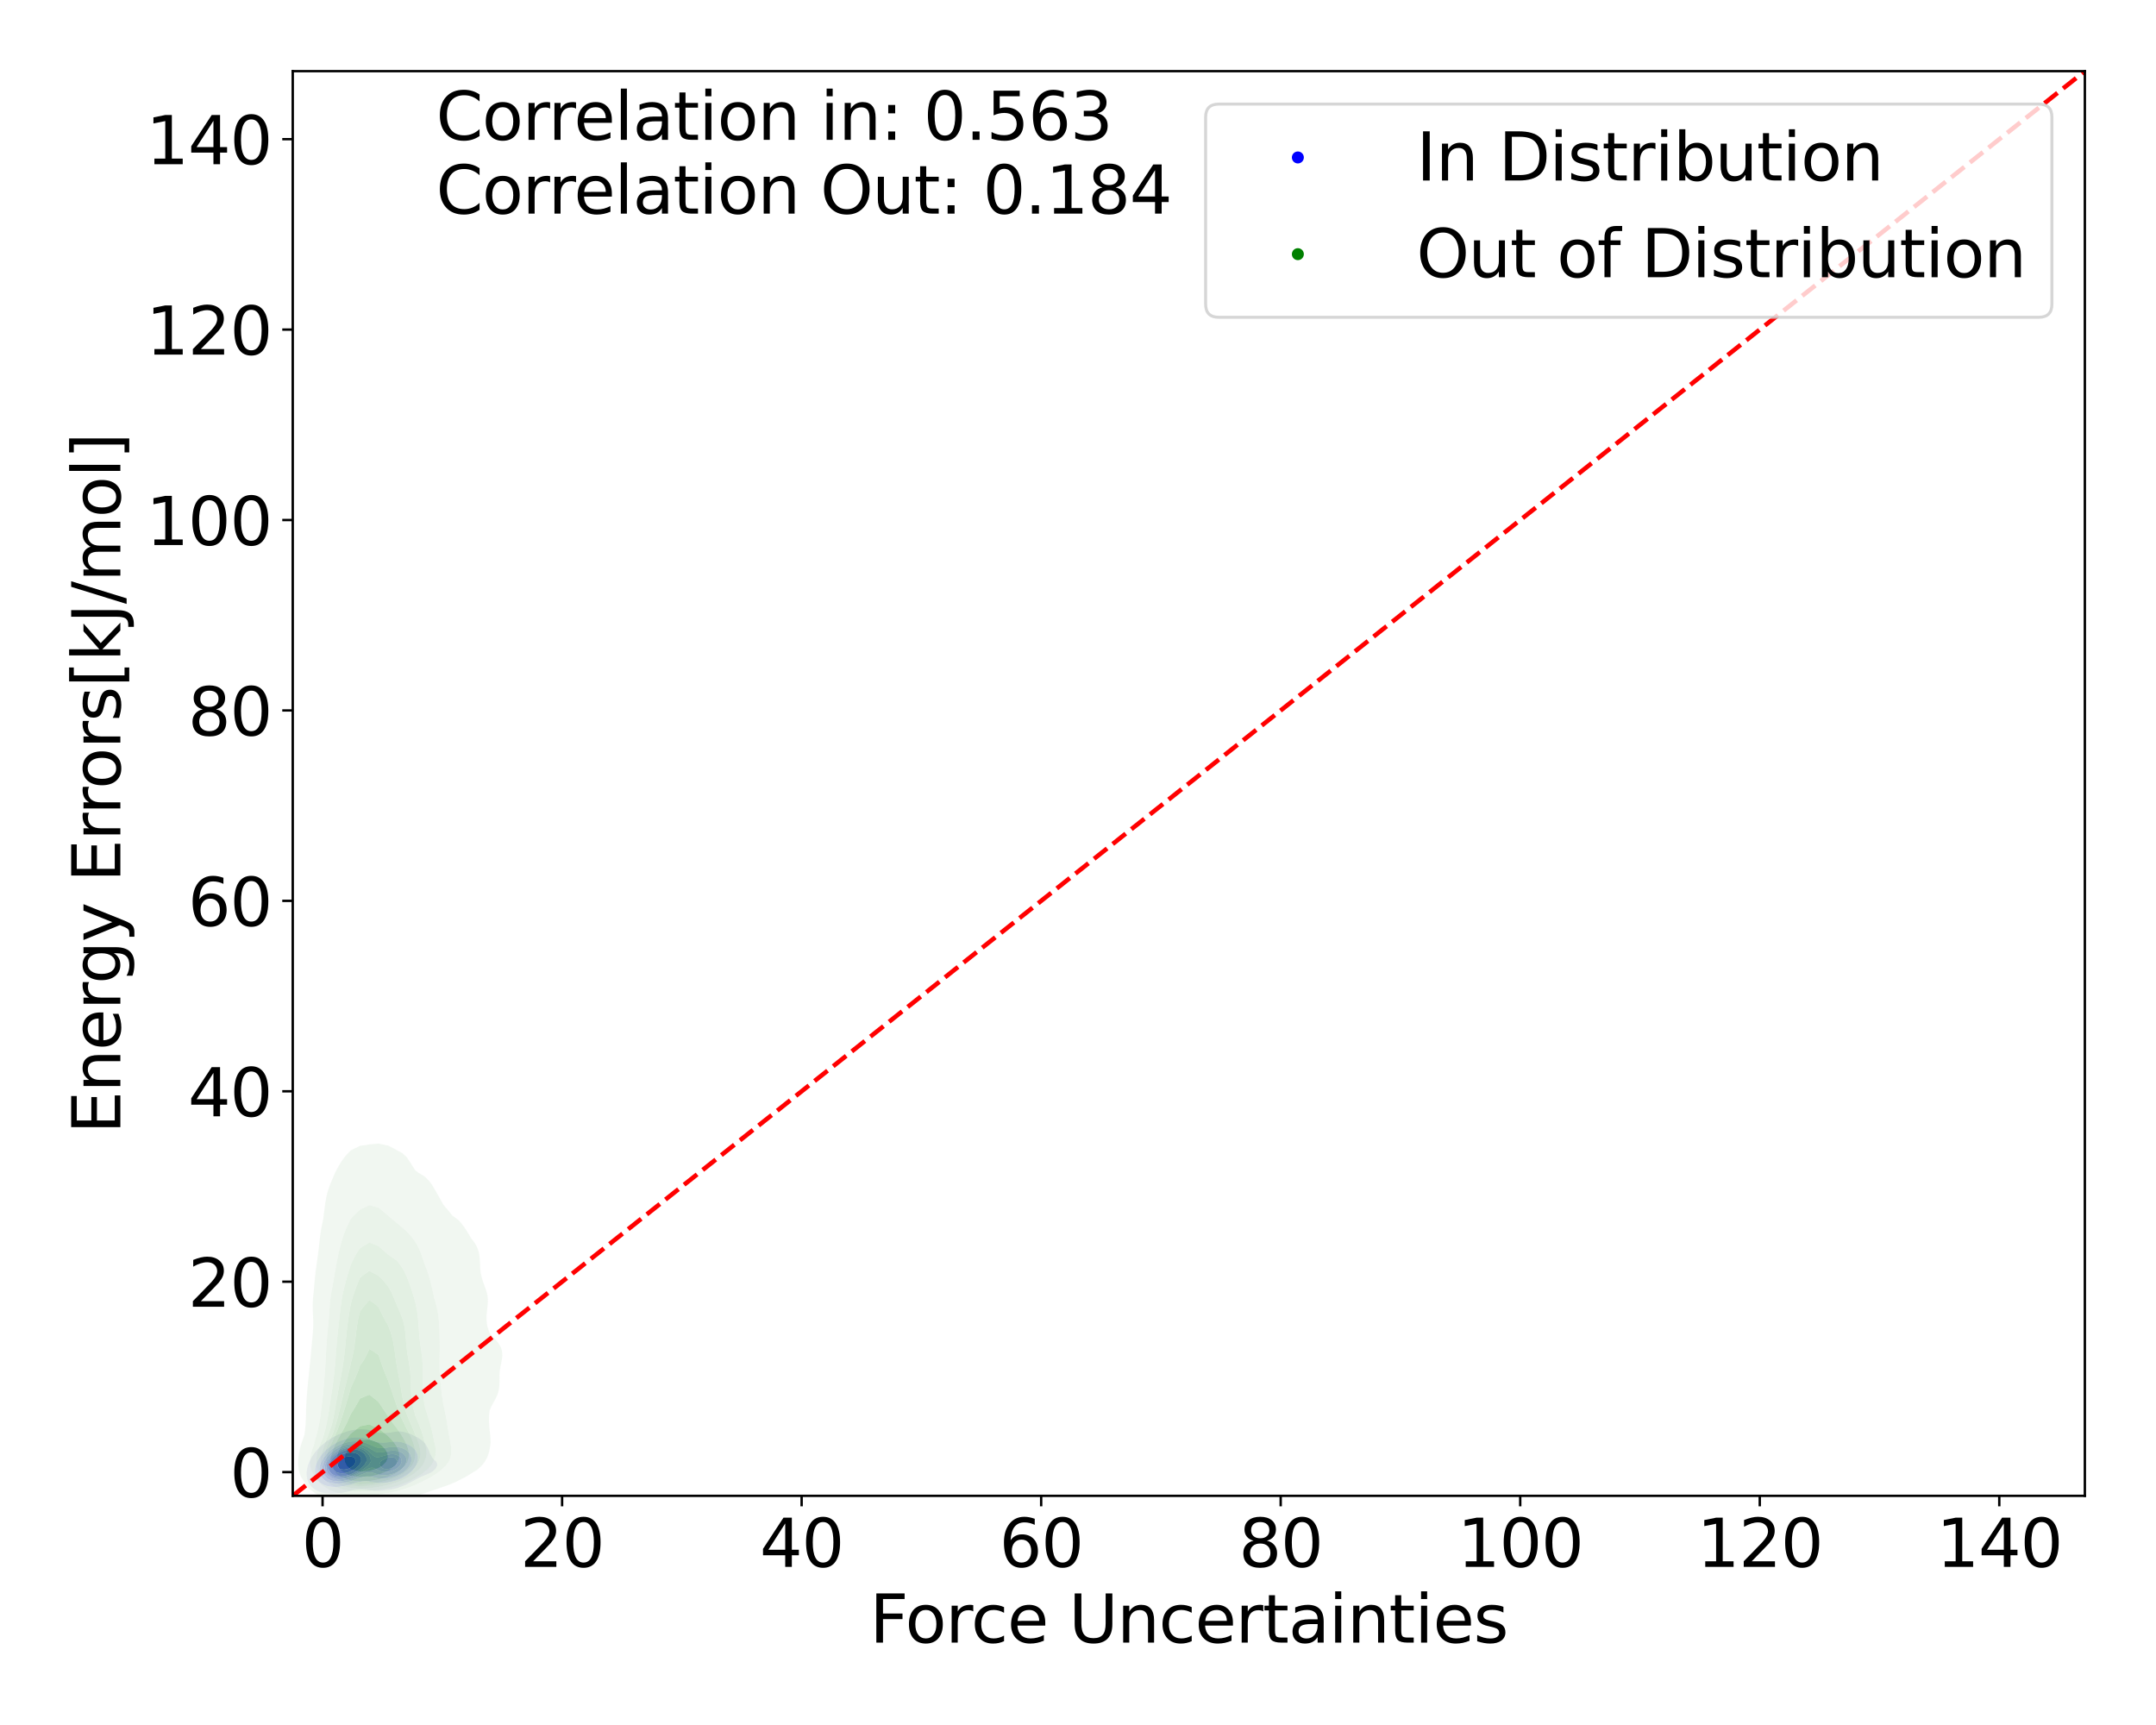 <?xml version="1.0" encoding="utf-8" standalone="no"?>
<!DOCTYPE svg PUBLIC "-//W3C//DTD SVG 1.1//EN"
  "http://www.w3.org/Graphics/SVG/1.1/DTD/svg11.dtd">
<svg xmlns:xlink="http://www.w3.org/1999/xlink" width="720pt" height="576pt" viewBox="0 0 720 576" xmlns="http://www.w3.org/2000/svg" version="1.1">
 <defs>
  <style type="text/css">*{stroke-linejoin: round; stroke-linecap: butt}</style>
 </defs>
 <g id="figure_1">
  <g id="patch_1">
   <path d="M 0 576 
L 720 576 
L 720 0 
L 0 0 
z
" style="fill: #ffffff"/>
  </g>
  <g id="axes_1">
   <g id="patch_2">
    <path d="M 97.76 499.48 
L 696.24 499.48 
L 696.24 23.76 
L 97.76 23.76 
z
" style="fill: #ffffff"/>
   </g>
   <g id="QuadContourSet_1">
    <path d="M 105.815 497.711 
L 106.634 498.103 
L 107.454 498.362 
L 108.273 498.53 
L 109.093 498.632 
L 109.913 498.687 
L 110.732 498.705 
L 111.552 498.692 
L 112.371 498.65 
L 113.191 498.581 
L 114.01 498.483 
L 114.83 498.352 
L 115.649 498.187 
L 116.469 497.984 
L 117.289 497.752 
L 118.031 497.535 
L 118.108 497.521 
L 118.928 497.41 
L 119.747 497.333 
L 120.567 497.315 
L 121.386 497.357 
L 122.206 497.44 
L 123.025 497.532 
L 123.049 497.535 
L 123.845 497.656 
L 124.665 497.741 
L 125.484 497.785 
L 126.304 497.788 
L 127.123 497.755 
L 127.943 497.686 
L 128.762 497.582 
L 129.041 497.535 
L 129.582 497.48 
L 130.401 497.374 
L 131.221 497.236 
L 132.041 497.055 
L 132.86 496.817 
L 133.68 496.503 
L 134.039 496.336 
L 134.499 496.188 
L 135.319 495.87 
L 136.138 495.46 
L 136.685 495.137 
L 136.958 495.01 
L 137.777 494.605 
L 138.597 494.126 
L 138.935 493.939 
L 139.417 493.693 
L 140.236 493.292 
L 141.056 492.909 
L 141.504 492.74 
L 141.875 492.579 
L 142.695 492.25 
L 143.514 491.889 
L 144.188 491.541 
L 144.334 491.428 
L 145.153 490.705 
L 145.527 490.342 
L 145.973 489.376 
L 146.084 489.144 
L 145.973 488.772 
L 145.604 487.945 
L 145.153 487.62 
L 144.334 486.759 
L 144.328 486.746 
L 143.707 485.547 
L 143.514 485.156 
L 143.237 484.349 
L 142.695 483.186 
L 142.679 483.15 
L 141.908 481.951 
L 141.875 481.912 
L 141.056 481.073 
L 140.625 480.752 
L 140.236 480.471 
L 139.417 479.982 
L 138.597 479.602 
L 138.483 479.554 
L 137.777 479.176 
L 136.958 478.806 
L 136.138 478.513 
L 135.544 478.355 
L 135.319 478.273 
L 134.499 478.076 
L 133.68 477.988 
L 132.86 477.992 
L 132.041 478.069 
L 131.221 478.198 
L 130.401 478.355 
L 130.401 478.355 
L 129.582 478.45 
L 128.762 478.511 
L 127.943 478.517 
L 127.123 478.459 
L 126.38 478.355 
L 126.304 478.339 
L 125.484 478.106 
L 124.665 477.862 
L 123.845 477.636 
L 123.025 477.451 
L 122.206 477.322 
L 121.386 477.253 
L 120.567 477.24 
L 119.747 477.275 
L 118.928 477.352 
L 118.108 477.465 
L 117.289 477.615 
L 116.469 477.811 
L 115.649 478.067 
L 114.942 478.355 
L 114.83 478.382 
L 114.01 478.614 
L 113.191 478.922 
L 112.371 479.342 
L 112.03 479.554 
L 111.552 479.75 
L 110.732 480.176 
L 109.938 480.752 
L 109.913 480.766 
L 109.093 481.247 
L 108.273 481.943 
L 108.265 481.951 
L 107.454 482.561 
L 106.864 483.15 
L 106.634 483.362 
L 105.815 484.256 
L 105.736 484.349 
L 104.995 485.247 
L 104.771 485.547 
L 104.176 486.465 
L 103.995 486.746 
L 103.388 487.945 
L 103.356 488.033 
L 102.879 489.144 
L 102.579 490.342 
L 102.537 490.692 
L 102.395 491.541 
L 102.4 492.74 
L 102.537 493.441 
L 102.62 493.939 
L 103.091 495.137 
L 103.356 495.547 
L 103.964 496.336 
L 104.176 496.554 
L 104.995 497.233 
L 105.527 497.535 
z
M 110.003 496.336 
L 109.913 496.324 
L 109.093 496.151 
L 108.273 495.869 
L 107.454 495.432 
L 107.048 495.137 
L 106.634 494.783 
L 105.922 493.939 
L 105.815 493.73 
L 105.361 492.74 
L 105.165 491.541 
L 105.221 490.342 
L 105.496 489.144 
L 105.815 488.384 
L 105.982 487.945 
L 106.634 486.809 
L 106.67 486.746 
L 107.454 485.671 
L 107.551 485.547 
L 108.273 484.731 
L 108.671 484.349 
L 109.093 483.944 
L 109.913 483.293 
L 110.121 483.15 
L 110.732 482.679 
L 111.552 482.182 
L 112.022 481.951 
L 112.371 481.736 
L 113.191 481.317 
L 114.01 480.999 
L 114.83 480.752 
L 114.83 480.752 
L 115.649 480.465 
L 116.469 480.254 
L 117.289 480.105 
L 118.108 480.009 
L 118.928 479.965 
L 119.747 479.971 
L 120.567 480.031 
L 121.386 480.148 
L 122.206 480.322 
L 123.025 480.557 
L 123.592 480.752 
L 123.845 480.826 
L 124.665 481.084 
L 125.484 481.347 
L 126.304 481.568 
L 127.123 481.703 
L 127.943 481.736 
L 128.762 481.685 
L 129.582 481.588 
L 130.401 481.483 
L 131.221 481.401 
L 132.041 481.363 
L 132.86 481.387 
L 133.68 481.485 
L 134.499 481.667 
L 135.319 481.943 
L 135.338 481.951 
L 136.138 482.263 
L 136.958 482.697 
L 137.615 483.15 
L 137.777 483.28 
L 138.597 484.093 
L 138.808 484.349 
L 139.399 485.547 
L 139.417 485.65 
L 139.602 486.746 
L 139.472 487.945 
L 139.417 488.098 
L 139.063 489.144 
L 138.597 489.904 
L 138.325 490.342 
L 137.777 490.977 
L 137.237 491.541 
L 136.958 491.791 
L 136.138 492.444 
L 135.699 492.74 
L 135.319 492.997 
L 134.499 493.464 
L 133.68 493.831 
L 133.394 493.939 
L 132.86 494.17 
L 132.041 494.457 
L 131.221 494.681 
L 130.401 494.855 
L 129.582 494.987 
L 128.762 495.083 
L 128.019 495.137 
L 127.943 495.145 
L 127.123 495.174 
L 126.304 495.148 
L 126.194 495.137 
L 125.484 495.08 
L 124.665 494.967 
L 123.845 494.821 
L 123.025 494.678 
L 122.206 494.591 
L 121.386 494.601 
L 120.567 494.708 
L 119.747 494.881 
L 118.928 495.082 
L 118.723 495.137 
L 118.108 495.362 
L 117.289 495.641 
L 116.469 495.877 
L 115.649 496.069 
L 114.83 496.221 
L 114.01 496.335 
L 113.999 496.336 
L 113.191 496.456 
L 112.371 496.517 
L 111.552 496.52 
L 110.732 496.458 
z
" clip-path="url(#pb7e2e3f9ca)" style="fill: #e4e4f3"/>
    <path d="M 110.732 496.458 
L 111.552 496.52 
L 112.371 496.517 
L 113.191 496.456 
L 113.999 496.336 
L 114.01 496.335 
L 114.83 496.221 
L 115.649 496.069 
L 116.469 495.877 
L 117.289 495.641 
L 118.108 495.362 
L 118.723 495.137 
L 118.928 495.082 
L 119.747 494.881 
L 120.567 494.708 
L 121.386 494.601 
L 122.206 494.591 
L 123.025 494.678 
L 123.845 494.821 
L 124.665 494.967 
L 125.484 495.08 
L 126.194 495.137 
L 126.304 495.148 
L 127.123 495.174 
L 127.943 495.145 
L 128.019 495.137 
L 128.762 495.083 
L 129.582 494.987 
L 130.401 494.855 
L 131.221 494.681 
L 132.041 494.457 
L 132.86 494.17 
L 133.394 493.939 
L 133.68 493.831 
L 134.499 493.464 
L 135.319 492.997 
L 135.699 492.74 
L 136.138 492.444 
L 136.958 491.791 
L 137.237 491.541 
L 137.777 490.977 
L 138.325 490.342 
L 138.597 489.904 
L 139.063 489.144 
L 139.417 488.098 
L 139.472 487.945 
L 139.602 486.746 
L 139.417 485.65 
L 139.399 485.547 
L 138.808 484.349 
L 138.597 484.093 
L 137.777 483.28 
L 137.615 483.15 
L 136.958 482.697 
L 136.138 482.263 
L 135.338 481.951 
L 135.319 481.943 
L 134.499 481.667 
L 133.68 481.485 
L 132.86 481.387 
L 132.041 481.363 
L 131.221 481.401 
L 130.401 481.483 
L 129.582 481.588 
L 128.762 481.685 
L 127.943 481.736 
L 127.123 481.703 
L 126.304 481.568 
L 125.484 481.347 
L 124.665 481.084 
L 123.845 480.826 
L 123.592 480.752 
L 123.025 480.557 
L 122.206 480.322 
L 121.386 480.148 
L 120.567 480.031 
L 119.747 479.971 
L 118.928 479.965 
L 118.108 480.009 
L 117.289 480.105 
L 116.469 480.254 
L 115.649 480.465 
L 114.83 480.752 
L 114.83 480.752 
L 114.01 480.999 
L 113.191 481.317 
L 112.371 481.736 
L 112.022 481.951 
L 111.552 482.182 
L 110.732 482.679 
L 110.121 483.15 
L 109.913 483.293 
L 109.093 483.944 
L 108.671 484.349 
L 108.273 484.731 
L 107.551 485.547 
L 107.454 485.671 
L 106.67 486.746 
L 106.634 486.809 
L 105.982 487.945 
L 105.815 488.384 
L 105.496 489.144 
L 105.221 490.342 
L 105.165 491.541 
L 105.361 492.74 
L 105.815 493.73 
L 105.922 493.939 
L 106.634 494.783 
L 107.048 495.137 
L 107.454 495.432 
L 108.273 495.869 
L 109.093 496.151 
L 109.913 496.324 
L 110.003 496.336 
z
M 110.386 495.137 
L 109.913 495.023 
L 109.093 494.707 
L 108.273 494.207 
L 107.948 493.939 
L 107.454 493.37 
L 107.031 492.74 
L 106.667 491.541 
L 106.64 490.342 
L 106.866 489.144 
L 107.351 487.945 
L 107.454 487.771 
L 108.06 486.746 
L 108.273 486.467 
L 109.042 485.547 
L 109.093 485.493 
L 109.913 484.687 
L 110.325 484.349 
L 110.732 484.012 
L 111.552 483.445 
L 112.078 483.15 
L 112.371 482.964 
L 113.191 482.527 
L 114.01 482.191 
L 114.76 481.951 
L 114.83 481.923 
L 115.649 481.655 
L 116.469 481.464 
L 117.289 481.337 
L 118.108 481.27 
L 118.928 481.26 
L 119.747 481.309 
L 120.567 481.42 
L 121.386 481.6 
L 122.206 481.853 
L 122.466 481.951 
L 123.025 482.152 
L 123.845 482.503 
L 124.665 482.888 
L 125.283 483.15 
L 125.484 483.237 
L 126.304 483.462 
L 127.123 483.547 
L 127.943 483.519 
L 128.762 483.426 
L 129.582 483.311 
L 130.401 483.209 
L 131.143 483.15 
L 131.221 483.143 
L 132.041 483.132 
L 132.252 483.15 
L 132.86 483.197 
L 133.68 483.351 
L 134.499 483.614 
L 135.319 484.011 
L 135.835 484.349 
L 136.138 484.611 
L 136.958 485.547 
L 136.958 485.547 
L 137.403 486.746 
L 137.381 487.945 
L 136.958 489.135 
L 136.955 489.144 
L 136.138 490.327 
L 136.127 490.342 
L 135.319 491.113 
L 134.788 491.541 
L 134.499 491.742 
L 133.68 492.232 
L 132.86 492.625 
L 132.575 492.74 
L 132.041 492.958 
L 131.221 493.226 
L 130.401 493.431 
L 129.582 493.581 
L 128.762 493.678 
L 127.943 493.721 
L 127.123 493.703 
L 126.304 493.62 
L 125.484 493.469 
L 124.665 493.27 
L 123.845 493.075 
L 123.025 492.957 
L 122.206 492.974 
L 121.386 493.126 
L 120.567 493.366 
L 119.747 493.642 
L 118.928 493.917 
L 118.867 493.939 
L 118.108 494.255 
L 117.289 494.55 
L 116.469 494.794 
L 115.649 494.99 
L 114.852 495.137 
L 114.83 495.143 
L 114.01 495.292 
L 113.191 495.378 
L 112.371 495.4 
L 111.552 495.354 
L 110.732 495.228 
z
" clip-path="url(#pb7e2e3f9ca)" style="fill: #cbcbf5"/>
    <path d="M 110.732 495.228 
L 111.552 495.354 
L 112.371 495.4 
L 113.191 495.378 
L 114.01 495.292 
L 114.83 495.143 
L 114.852 495.137 
L 115.649 494.99 
L 116.469 494.794 
L 117.289 494.55 
L 118.108 494.255 
L 118.867 493.939 
L 118.928 493.917 
L 119.747 493.642 
L 120.567 493.366 
L 121.386 493.126 
L 122.206 492.974 
L 123.025 492.957 
L 123.845 493.075 
L 124.665 493.27 
L 125.484 493.469 
L 126.304 493.62 
L 127.123 493.703 
L 127.943 493.721 
L 128.762 493.678 
L 129.582 493.581 
L 130.401 493.431 
L 131.221 493.226 
L 132.041 492.958 
L 132.575 492.74 
L 132.86 492.625 
L 133.68 492.232 
L 134.499 491.742 
L 134.788 491.541 
L 135.319 491.113 
L 136.127 490.342 
L 136.138 490.327 
L 136.955 489.144 
L 136.958 489.135 
L 137.381 487.945 
L 137.403 486.746 
L 136.958 485.547 
L 136.958 485.547 
L 136.138 484.611 
L 135.835 484.349 
L 135.319 484.011 
L 134.499 483.614 
L 133.68 483.351 
L 132.86 483.197 
L 132.252 483.15 
L 132.041 483.132 
L 131.221 483.143 
L 131.143 483.15 
L 130.401 483.209 
L 129.582 483.311 
L 128.762 483.426 
L 127.943 483.519 
L 127.123 483.547 
L 126.304 483.462 
L 125.484 483.237 
L 125.283 483.15 
L 124.665 482.888 
L 123.845 482.503 
L 123.025 482.152 
L 122.466 481.951 
L 122.206 481.853 
L 121.386 481.6 
L 120.567 481.42 
L 119.747 481.309 
L 118.928 481.26 
L 118.108 481.27 
L 117.289 481.337 
L 116.469 481.464 
L 115.649 481.655 
L 114.83 481.923 
L 114.76 481.951 
L 114.01 482.191 
L 113.191 482.527 
L 112.371 482.964 
L 112.078 483.15 
L 111.552 483.445 
L 110.732 484.012 
L 110.325 484.349 
L 109.913 484.687 
L 109.093 485.493 
L 109.042 485.547 
L 108.273 486.467 
L 108.06 486.746 
L 107.454 487.771 
L 107.351 487.945 
L 106.866 489.144 
L 106.64 490.342 
L 106.667 491.541 
L 107.031 492.74 
L 107.454 493.37 
L 107.948 493.939 
L 108.273 494.207 
L 109.093 494.707 
L 109.913 495.023 
L 110.386 495.137 
z
M 109.702 493.939 
L 109.093 493.551 
L 108.273 492.74 
L 108.273 492.74 
L 107.715 491.541 
L 107.602 490.342 
L 107.801 489.144 
L 108.273 487.991 
L 108.291 487.945 
L 109.039 486.746 
L 109.093 486.678 
L 109.913 485.73 
L 110.09 485.547 
L 110.732 484.956 
L 111.549 484.349 
L 111.552 484.347 
L 112.371 483.794 
L 113.191 483.366 
L 113.703 483.15 
L 114.01 483.001 
L 114.83 482.684 
L 115.649 482.45 
L 116.469 482.284 
L 117.289 482.18 
L 118.108 482.135 
L 118.928 482.15 
L 119.747 482.229 
L 120.567 482.378 
L 121.386 482.609 
L 122.206 482.93 
L 122.661 483.15 
L 123.025 483.348 
L 123.845 483.844 
L 124.665 484.343 
L 124.676 484.349 
L 125.484 484.771 
L 126.304 484.968 
L 127.123 484.973 
L 127.943 484.864 
L 128.762 484.709 
L 129.582 484.555 
L 130.401 484.436 
L 131.221 484.377 
L 132.041 484.402 
L 132.86 484.537 
L 133.68 484.813 
L 134.499 485.268 
L 134.862 485.547 
L 135.319 486.168 
L 135.651 486.746 
L 135.754 487.945 
L 135.333 489.144 
L 135.319 489.163 
L 134.499 490.19 
L 134.364 490.342 
L 133.68 490.872 
L 132.86 491.399 
L 132.599 491.541 
L 132.041 491.802 
L 131.221 492.106 
L 130.401 492.336 
L 129.582 492.497 
L 128.762 492.587 
L 127.943 492.599 
L 127.123 492.521 
L 126.304 492.348 
L 125.484 492.096 
L 124.665 491.83 
L 123.845 491.653 
L 123.025 491.646 
L 122.206 491.813 
L 121.386 492.096 
L 120.567 492.43 
L 119.832 492.74 
L 119.747 492.777 
L 118.928 493.161 
L 118.108 493.499 
L 117.289 493.787 
L 116.783 493.939 
L 116.469 494.051 
L 115.649 494.291 
L 114.83 494.466 
L 114.01 494.58 
L 113.191 494.634 
L 112.371 494.624 
L 111.552 494.539 
L 110.732 494.358 
L 109.913 494.049 
z
" clip-path="url(#pb7e2e3f9ca)" style="fill: #b3b3f6"/>
    <path d="M 109.913 494.049 
L 110.732 494.358 
L 111.552 494.539 
L 112.371 494.624 
L 113.191 494.634 
L 114.01 494.58 
L 114.83 494.466 
L 115.649 494.291 
L 116.469 494.051 
L 116.783 493.939 
L 117.289 493.787 
L 118.108 493.499 
L 118.928 493.161 
L 119.747 492.777 
L 119.832 492.74 
L 120.567 492.43 
L 121.386 492.096 
L 122.206 491.813 
L 123.025 491.646 
L 123.845 491.653 
L 124.665 491.83 
L 125.484 492.096 
L 126.304 492.348 
L 127.123 492.521 
L 127.943 492.599 
L 128.762 492.587 
L 129.582 492.497 
L 130.401 492.336 
L 131.221 492.106 
L 132.041 491.802 
L 132.599 491.541 
L 132.86 491.399 
L 133.68 490.872 
L 134.364 490.342 
L 134.499 490.19 
L 135.319 489.163 
L 135.333 489.144 
L 135.754 487.945 
L 135.651 486.746 
L 135.319 486.168 
L 134.862 485.547 
L 134.499 485.268 
L 133.68 484.813 
L 132.86 484.537 
L 132.041 484.402 
L 131.221 484.377 
L 130.401 484.436 
L 129.582 484.555 
L 128.762 484.709 
L 127.943 484.864 
L 127.123 484.973 
L 126.304 484.968 
L 125.484 484.771 
L 124.676 484.349 
L 124.665 484.343 
L 123.845 483.844 
L 123.025 483.348 
L 122.661 483.15 
L 122.206 482.93 
L 121.386 482.609 
L 120.567 482.378 
L 119.747 482.229 
L 118.928 482.15 
L 118.108 482.135 
L 117.289 482.18 
L 116.469 482.284 
L 115.649 482.45 
L 114.83 482.684 
L 114.01 483.001 
L 113.703 483.15 
L 113.191 483.366 
L 112.371 483.794 
L 111.552 484.347 
L 111.549 484.349 
L 110.732 484.956 
L 110.09 485.547 
L 109.913 485.73 
L 109.093 486.678 
L 109.039 486.746 
L 108.291 487.945 
L 108.273 487.991 
L 107.801 489.144 
L 107.602 490.342 
L 107.715 491.541 
L 108.273 492.74 
L 108.273 492.74 
L 109.093 493.551 
L 109.702 493.939 
z
M 112.309 493.939 
L 111.552 493.819 
L 110.732 493.566 
L 109.913 493.133 
L 109.411 492.74 
L 109.093 492.337 
L 108.62 491.541 
L 108.414 490.342 
L 108.577 489.144 
L 109.063 487.945 
L 109.093 487.898 
L 109.849 486.746 
L 109.913 486.671 
L 110.732 485.791 
L 110.992 485.547 
L 111.552 485.079 
L 112.371 484.516 
L 112.66 484.349 
L 113.191 484.036 
L 114.01 483.65 
L 114.83 483.354 
L 115.584 483.15 
L 115.649 483.129 
L 116.469 482.949 
L 117.289 482.845 
L 118.108 482.814 
L 118.928 482.858 
L 119.747 482.982 
L 120.409 483.15 
L 120.567 483.191 
L 121.386 483.496 
L 122.206 483.925 
L 122.853 484.349 
L 123.025 484.507 
L 123.845 485.26 
L 124.213 485.547 
L 124.665 486.074 
L 125.484 486.525 
L 126.304 486.575 
L 127.123 486.414 
L 127.943 486.174 
L 128.762 485.927 
L 129.582 485.716 
L 130.401 485.575 
L 131.003 485.547 
L 131.221 485.539 
L 131.307 485.547 
L 132.041 485.646 
L 132.86 485.961 
L 133.68 486.558 
L 133.859 486.746 
L 134.174 487.945 
L 133.751 489.144 
L 133.68 489.225 
L 132.86 490.053 
L 132.527 490.342 
L 132.041 490.624 
L 131.221 491 
L 130.401 491.281 
L 129.582 491.466 
L 128.762 491.541 
L 127.943 491.484 
L 127.123 491.269 
L 126.304 490.908 
L 125.484 490.496 
L 125.059 490.342 
L 124.665 490.131 
L 123.845 490.117 
L 123.234 490.342 
L 123.025 490.391 
L 122.206 490.76 
L 121.386 491.195 
L 120.776 491.541 
L 120.567 491.647 
L 119.747 492.089 
L 118.928 492.49 
L 118.366 492.74 
L 118.108 492.86 
L 117.289 493.201 
L 116.469 493.476 
L 115.649 493.69 
L 114.83 493.846 
L 114.067 493.939 
L 114.01 493.947 
L 113.191 493.989 
L 112.371 493.948 
z
" clip-path="url(#pb7e2e3f9ca)" style="fill: #9d9df7"/>
    <path d="M 112.371 493.948 
L 113.191 493.989 
L 114.01 493.947 
L 114.067 493.939 
L 114.83 493.846 
L 115.649 493.69 
L 116.469 493.476 
L 117.289 493.201 
L 118.108 492.86 
L 118.366 492.74 
L 118.928 492.49 
L 119.747 492.089 
L 120.567 491.647 
L 120.776 491.541 
L 121.386 491.195 
L 122.206 490.76 
L 123.025 490.391 
L 123.234 490.342 
L 123.845 490.117 
L 124.665 490.131 
L 125.059 490.342 
L 125.484 490.496 
L 126.304 490.908 
L 127.123 491.269 
L 127.943 491.484 
L 128.762 491.541 
L 129.582 491.466 
L 130.401 491.281 
L 131.221 491 
L 132.041 490.624 
L 132.527 490.342 
L 132.86 490.053 
L 133.68 489.225 
L 133.751 489.144 
L 134.174 487.945 
L 133.859 486.746 
L 133.68 486.558 
L 132.86 485.961 
L 132.041 485.646 
L 131.307 485.547 
L 131.221 485.539 
L 131.003 485.547 
L 130.401 485.575 
L 129.582 485.716 
L 128.762 485.927 
L 127.943 486.174 
L 127.123 486.414 
L 126.304 486.575 
L 125.484 486.525 
L 124.665 486.074 
L 124.213 485.547 
L 123.845 485.26 
L 123.025 484.507 
L 122.853 484.349 
L 122.206 483.925 
L 121.386 483.496 
L 120.567 483.191 
L 120.409 483.15 
L 119.747 482.982 
L 118.928 482.858 
L 118.108 482.814 
L 117.289 482.845 
L 116.469 482.949 
L 115.649 483.129 
L 115.584 483.15 
L 114.83 483.354 
L 114.01 483.65 
L 113.191 484.036 
L 112.66 484.349 
L 112.371 484.516 
L 111.552 485.079 
L 110.992 485.547 
L 110.732 485.791 
L 109.913 486.671 
L 109.849 486.746 
L 109.093 487.898 
L 109.063 487.945 
L 108.577 489.144 
L 108.414 490.342 
L 108.62 491.541 
L 109.093 492.337 
L 109.411 492.74 
L 109.913 493.133 
L 110.732 493.566 
L 111.552 493.819 
L 112.309 493.939 
z
M 110.329 492.74 
L 109.913 492.368 
L 109.281 491.541 
L 109.093 490.815 
L 108.987 490.342 
L 109.093 489.445 
L 109.125 489.144 
L 109.6 487.945 
L 109.913 487.471 
L 110.421 486.746 
L 110.732 486.408 
L 111.552 485.631 
L 111.651 485.547 
L 112.371 485.01 
L 113.191 484.521 
L 113.544 484.349 
L 114.01 484.116 
L 114.83 483.796 
L 115.649 483.563 
L 116.469 483.406 
L 117.289 483.32 
L 118.108 483.306 
L 118.928 483.369 
L 119.747 483.519 
L 120.567 483.773 
L 121.386 484.151 
L 121.723 484.349 
L 122.206 484.742 
L 123.025 485.547 
L 123.025 485.547 
L 123.733 486.746 
L 123.845 487.692 
L 123.909 487.945 
L 123.845 488.031 
L 123.183 489.144 
L 123.025 489.241 
L 122.206 489.906 
L 121.697 490.342 
L 121.386 490.532 
L 120.567 491.072 
L 119.81 491.541 
L 119.747 491.576 
L 118.928 492.032 
L 118.108 492.425 
L 117.338 492.74 
L 117.289 492.761 
L 116.469 493.061 
L 115.649 493.289 
L 114.83 493.448 
L 114.01 493.538 
L 113.191 493.556 
L 112.371 493.487 
L 111.552 493.309 
L 110.732 492.982 
z
M 127.85 490.342 
L 127.123 489.671 
L 126.67 489.144 
L 127.123 487.96 
L 127.129 487.945 
L 127.943 487.45 
L 128.762 487.019 
L 129.425 486.746 
L 129.582 486.704 
L 130.401 486.59 
L 131.221 486.617 
L 131.735 486.746 
L 132.041 486.929 
L 132.769 487.945 
L 132.324 489.144 
L 132.041 489.388 
L 131.221 489.956 
L 130.49 490.342 
L 130.401 490.372 
L 129.582 490.518 
L 128.762 490.526 
L 127.943 490.376 
z
" clip-path="url(#pb7e2e3f9ca)" style="fill: #8c8cf8"/>
    <path d="M 110.732 492.982 
L 111.552 493.309 
L 112.371 493.487 
L 113.191 493.556 
L 114.01 493.538 
L 114.83 493.448 
L 115.649 493.289 
L 116.469 493.061 
L 117.289 492.761 
L 117.338 492.74 
L 118.108 492.425 
L 118.928 492.032 
L 119.747 491.576 
L 119.81 491.541 
L 120.567 491.072 
L 121.386 490.532 
L 121.697 490.342 
L 122.206 489.906 
L 123.025 489.241 
L 123.183 489.144 
L 123.845 488.031 
L 123.909 487.945 
L 123.845 487.692 
L 123.733 486.746 
L 123.025 485.547 
L 123.025 485.547 
L 122.206 484.742 
L 121.723 484.349 
L 121.386 484.151 
L 120.567 483.773 
L 119.747 483.519 
L 118.928 483.369 
L 118.108 483.306 
L 117.289 483.32 
L 116.469 483.406 
L 115.649 483.563 
L 114.83 483.796 
L 114.01 484.116 
L 113.544 484.349 
L 113.191 484.521 
L 112.371 485.01 
L 111.651 485.547 
L 111.552 485.631 
L 110.732 486.408 
L 110.421 486.746 
L 109.913 487.471 
L 109.6 487.945 
L 109.125 489.144 
L 109.093 489.445 
L 108.987 490.342 
L 109.093 490.815 
L 109.281 491.541 
L 109.913 492.368 
L 110.329 492.74 
z
M 111.96 492.74 
L 111.552 492.591 
L 110.732 492.072 
L 110.201 491.541 
L 109.913 490.838 
L 109.751 490.342 
L 109.836 489.144 
L 109.913 488.953 
L 110.316 487.945 
L 110.732 487.35 
L 111.19 486.746 
L 111.552 486.388 
L 112.371 485.691 
L 112.569 485.547 
L 113.191 485.145 
L 114.01 484.724 
L 114.83 484.399 
L 115.001 484.349 
L 115.649 484.152 
L 116.469 483.993 
L 117.289 483.918 
L 118.108 483.928 
L 118.928 484.03 
L 119.747 484.237 
L 120.042 484.349 
L 120.567 484.602 
L 121.386 485.182 
L 121.79 485.547 
L 122.206 486.341 
L 122.416 486.746 
L 122.4 487.945 
L 122.206 488.284 
L 121.757 489.144 
L 121.386 489.497 
L 120.567 490.28 
L 120.503 490.342 
L 119.747 490.881 
L 118.928 491.403 
L 118.694 491.541 
L 118.108 491.851 
L 117.289 492.216 
L 116.469 492.511 
L 115.649 492.74 
L 115.649 492.74 
L 114.83 492.902 
L 114.01 492.982 
L 113.191 492.972 
L 112.371 492.858 
z
M 127.943 490.376 
L 128.762 490.526 
L 129.582 490.518 
L 130.401 490.372 
L 130.49 490.342 
L 131.221 489.956 
L 132.041 489.388 
L 132.324 489.144 
L 132.769 487.945 
L 132.041 486.929 
L 131.735 486.746 
L 131.221 486.617 
L 130.401 486.59 
L 129.582 486.704 
L 129.425 486.746 
L 128.762 487.019 
L 127.943 487.45 
L 127.129 487.945 
L 127.123 487.96 
L 126.67 489.144 
L 127.123 489.671 
L 127.85 490.342 
z
" clip-path="url(#pb7e2e3f9ca)" style="fill: #7a7af9"/>
    <path d="M 112.371 492.858 
L 113.191 492.972 
L 114.01 492.982 
L 114.83 492.902 
L 115.649 492.74 
L 115.649 492.74 
L 116.469 492.511 
L 117.289 492.216 
L 118.108 491.851 
L 118.694 491.541 
L 118.928 491.403 
L 119.747 490.881 
L 120.503 490.342 
L 120.567 490.28 
L 121.386 489.497 
L 121.757 489.144 
L 122.206 488.284 
L 122.4 487.945 
L 122.416 486.746 
L 122.206 486.341 
L 121.79 485.547 
L 121.386 485.182 
L 120.567 484.602 
L 120.042 484.349 
L 119.747 484.237 
L 118.928 484.03 
L 118.108 483.928 
L 117.289 483.918 
L 116.469 483.993 
L 115.649 484.152 
L 115.001 484.349 
L 114.83 484.399 
L 114.01 484.724 
L 113.191 485.145 
L 112.569 485.547 
L 112.371 485.691 
L 111.552 486.388 
L 111.19 486.746 
L 110.732 487.35 
L 110.316 487.945 
L 109.913 488.953 
L 109.836 489.144 
L 109.751 490.342 
L 109.913 490.838 
L 110.201 491.541 
L 110.732 492.072 
L 111.552 492.591 
L 111.96 492.74 
z
M 112.251 491.541 
L 111.552 490.876 
L 111.202 490.342 
L 111.138 489.144 
L 111.552 488.106 
L 111.619 487.945 
L 112.371 487.04 
L 112.651 486.746 
L 113.191 486.334 
L 114.01 485.828 
L 114.593 485.547 
L 114.83 485.447 
L 115.649 485.202 
L 116.469 485.06 
L 117.289 485.022 
L 118.108 485.098 
L 118.928 485.308 
L 119.468 485.547 
L 119.747 485.76 
L 120.567 486.746 
L 120.567 486.746 
L 120.628 487.945 
L 120.567 488.062 
L 120.025 489.144 
L 119.747 489.423 
L 118.928 490.201 
L 118.767 490.342 
L 118.108 490.758 
L 117.289 491.194 
L 116.491 491.541 
L 116.469 491.549 
L 115.649 491.779 
L 114.83 491.914 
L 114.01 491.946 
L 113.191 491.855 
L 112.371 491.603 
z
" clip-path="url(#pb7e2e3f9ca)" style="fill: #5b5bfa"/>
    <path d="M 112.371 491.603 
L 113.191 491.855 
L 114.01 491.946 
L 114.83 491.914 
L 115.649 491.779 
L 116.469 491.549 
L 116.491 491.541 
L 117.289 491.194 
L 118.108 490.758 
L 118.767 490.342 
L 118.928 490.201 
L 119.747 489.423 
L 120.025 489.144 
L 120.567 488.062 
L 120.628 487.945 
L 120.567 486.746 
L 120.567 486.746 
L 119.747 485.76 
L 119.468 485.547 
L 118.928 485.308 
L 118.108 485.098 
L 117.289 485.022 
L 116.469 485.06 
L 115.649 485.202 
L 114.83 485.447 
L 114.593 485.547 
L 114.01 485.828 
L 113.191 486.334 
L 112.651 486.746 
L 112.371 487.04 
L 111.619 487.945 
L 111.552 488.106 
L 111.138 489.144 
L 111.202 490.342 
L 111.552 490.876 
L 112.251 491.541 
z
M 113.191 490.342 
L 113.191 490.342 
L 112.692 489.144 
L 113.165 487.945 
L 113.191 487.917 
L 114.01 487.206 
L 114.669 486.746 
L 114.83 486.669 
L 115.649 486.415 
L 116.469 486.302 
L 117.289 486.35 
L 118.108 486.603 
L 118.353 486.746 
L 118.887 487.945 
L 118.302 489.144 
L 118.108 489.313 
L 117.289 489.927 
L 116.624 490.342 
L 116.469 490.408 
L 115.649 490.634 
L 114.83 490.727 
L 114.01 490.652 
z
" clip-path="url(#pb7e2e3f9ca)" style="fill: #3434fc"/>
    <path d="M 114.01 490.652 
L 114.83 490.727 
L 115.649 490.634 
L 116.469 490.408 
L 116.624 490.342 
L 117.289 489.927 
L 118.108 489.313 
L 118.302 489.144 
L 118.887 487.945 
L 118.353 486.746 
L 118.108 486.603 
L 117.289 486.35 
L 116.469 486.302 
L 115.649 486.415 
L 114.83 486.669 
L 114.669 486.746 
L 114.01 487.206 
L 113.191 487.917 
L 113.165 487.945 
L 112.692 489.144 
L 113.191 490.342 
L 113.191 490.342 
z
" clip-path="url(#pb7e2e3f9ca)" style="fill: #1010fe"/>
   </g>
   <g id="QuadContourSet_2">
    <path d="M 114.055 502.04 
L 117.147 502.368 
L 120.24 502.449 
L 123.332 502.341 
L 126.424 502.079 
L 129.517 501.658 
L 131.021 501.363 
L 132.609 501.142 
L 135.701 500.479 
L 137.176 500.041 
L 138.794 499.615 
L 141.465 498.719 
L 141.886 498.58 
L 144.978 497.506 
L 145.307 497.396 
L 148.07 496.454 
L 149.136 496.074 
L 151.163 495.289 
L 152.399 494.751 
L 154.255 493.763 
L 154.996 493.429 
L 157.239 492.107 
L 157.347 492.022 
L 159.368 490.784 
L 160.44 489.809 
L 160.798 489.462 
L 161.863 488.14 
L 162.614 486.817 
L 163.133 485.495 
L 163.469 484.172 
L 163.532 483.727 
L 163.728 482.85 
L 163.836 481.528 
L 163.805 480.205 
L 163.678 478.883 
L 163.532 477.81 
L 163.509 477.56 
L 163.397 476.238 
L 163.321 474.916 
L 163.306 473.593 
L 163.373 472.271 
L 163.532 470.949 
L 163.532 470.949 
L 164.081 469.626 
L 164.792 468.304 
L 165.526 466.981 
L 166.13 465.659 
L 166.523 464.337 
L 166.624 463.657 
L 166.738 463.014 
L 166.808 461.692 
L 166.8 460.369 
L 166.805 459.047 
L 166.898 457.725 
L 167.109 456.402 
L 167.394 455.08 
L 167.648 453.757 
L 167.76 452.435 
L 167.647 451.113 
L 167.236 449.79 
L 166.624 448.806 
L 166.423 448.468 
L 165.332 447.146 
L 164.111 445.823 
L 163.532 445.152 
L 163.26 444.501 
L 162.837 443.178 
L 162.579 441.856 
L 162.479 440.534 
L 162.507 439.211 
L 162.623 437.889 
L 162.774 436.566 
L 162.899 435.244 
L 162.927 433.922 
L 162.798 432.599 
L 162.485 431.277 
L 162.033 429.955 
L 161.536 428.632 
L 161.085 427.31 
L 160.73 425.987 
L 160.478 424.665 
L 160.44 424.338 
L 160.375 423.343 
L 160.315 422.02 
L 160.248 420.698 
L 160.124 419.375 
L 159.881 418.053 
L 159.448 416.731 
L 158.771 415.408 
L 157.842 414.086 
L 157.347 413.484 
L 156.925 412.763 
L 156.132 411.441 
L 155.292 410.119 
L 154.324 408.796 
L 154.255 408.715 
L 153.209 407.474 
L 151.42 406.152 
L 151.163 405.993 
L 150.218 404.829 
L 149.104 403.507 
L 148.07 402.278 
L 148.013 402.184 
L 147.275 400.862 
L 146.537 399.54 
L 145.784 398.217 
L 145.012 396.895 
L 144.978 396.835 
L 144.238 395.572 
L 143.254 394.25 
L 141.909 392.928 
L 141.886 392.908 
L 139.776 391.605 
L 138.794 390.929 
L 138.341 390.283 
L 137.497 388.961 
L 136.666 387.638 
L 135.753 386.316 
L 135.701 386.248 
L 134.301 384.993 
L 132.609 384.102 
L 131.827 383.671 
L 129.517 382.478 
L 128.786 382.349 
L 126.424 381.855 
L 123.332 382.137 
L 122.096 382.349 
L 120.24 382.616 
L 118.021 383.671 
L 117.147 384.133 
L 116.29 384.993 
L 115.105 386.316 
L 114.135 387.638 
L 114.055 387.753 
L 113.325 388.961 
L 112.58 390.283 
L 111.909 391.605 
L 111.317 392.928 
L 110.963 393.812 
L 110.772 394.25 
L 110.223 395.572 
L 109.747 396.895 
L 109.347 398.217 
L 109.023 399.54 
L 108.768 400.862 
L 108.563 402.184 
L 108.388 403.507 
L 108.22 404.829 
L 108.049 406.152 
L 107.871 407.474 
L 107.871 407.477 
L 107.572 408.796 
L 107.305 410.119 
L 107.082 411.441 
L 106.903 412.763 
L 106.753 414.086 
L 106.613 415.408 
L 106.466 416.731 
L 106.302 418.053 
L 106.121 419.375 
L 105.933 420.698 
L 105.745 422.02 
L 105.566 423.343 
L 105.401 424.665 
L 105.252 425.987 
L 105.117 427.31 
L 104.994 428.632 
L 104.882 429.955 
L 104.782 431.277 
L 104.778 431.331 
L 104.622 432.599 
L 104.504 433.922 
L 104.44 435.244 
L 104.43 436.566 
L 104.465 437.889 
L 104.525 439.211 
L 104.579 440.534 
L 104.602 441.856 
L 104.579 443.178 
L 104.509 444.501 
L 104.407 445.823 
L 104.289 447.146 
L 104.166 448.468 
L 104.044 449.79 
L 103.923 451.113 
L 103.8 452.435 
L 103.672 453.757 
L 103.539 455.08 
L 103.402 456.402 
L 103.263 457.725 
L 103.125 459.047 
L 102.991 460.369 
L 102.859 461.692 
L 102.732 463.014 
L 102.611 464.337 
L 102.499 465.659 
L 102.402 466.981 
L 102.323 468.304 
L 102.265 469.626 
L 102.224 470.949 
L 102.191 472.271 
L 102.152 473.593 
L 102.091 474.916 
L 101.997 476.238 
L 101.868 477.56 
L 101.71 478.883 
L 101.686 479.045 
L 101.274 480.205 
L 100.806 481.528 
L 100.39 482.85 
L 100.051 484.172 
L 99.798 485.495 
L 99.636 486.817 
L 99.569 488.14 
L 99.603 489.462 
L 99.763 490.784 
L 100.089 492.107 
L 100.665 493.429 
L 101.643 494.751 
L 101.686 494.799 
L 102.344 496.074 
L 103.553 497.396 
L 104.778 498.268 
L 105.351 498.719 
L 107.834 500.041 
L 107.871 500.059 
L 110.963 501.27 
L 111.405 501.363 
z
M 113.593 498.719 
L 110.963 497.899 
L 109.926 497.396 
L 107.9 496.074 
L 107.871 496.05 
L 106.217 494.751 
L 105.241 493.429 
L 104.778 492.397 
L 104.58 492.107 
L 103.961 490.784 
L 103.639 489.462 
L 103.534 488.14 
L 103.604 486.817 
L 103.83 485.495 
L 104.207 484.172 
L 104.729 482.85 
L 104.778 482.737 
L 105.064 481.528 
L 105.408 480.205 
L 105.765 478.883 
L 106.109 477.56 
L 106.417 476.238 
L 106.681 474.916 
L 106.9 473.593 
L 107.083 472.271 
L 107.242 470.949 
L 107.391 469.626 
L 107.541 468.304 
L 107.701 466.981 
L 107.871 465.676 
L 107.872 465.659 
L 107.982 464.337 
L 108.098 463.014 
L 108.216 461.692 
L 108.331 460.369 
L 108.439 459.047 
L 108.538 457.725 
L 108.625 456.402 
L 108.703 455.08 
L 108.772 453.757 
L 108.838 452.435 
L 108.906 451.113 
L 108.981 449.79 
L 109.068 448.468 
L 109.169 447.146 
L 109.285 445.823 
L 109.412 444.501 
L 109.544 443.178 
L 109.672 441.856 
L 109.79 440.534 
L 109.894 439.211 
L 109.986 437.889 
L 110.076 436.566 
L 110.178 435.244 
L 110.309 433.922 
L 110.481 432.599 
L 110.7 431.277 
L 110.963 429.955 
L 110.963 429.955 
L 111.18 428.632 
L 111.411 427.31 
L 111.647 425.987 
L 111.882 424.665 
L 112.118 423.343 
L 112.358 422.02 
L 112.61 420.698 
L 112.879 419.375 
L 113.168 418.053 
L 113.481 416.731 
L 113.822 415.408 
L 114.055 414.563 
L 114.2 414.086 
L 114.633 412.763 
L 115.116 411.441 
L 115.653 410.119 
L 116.248 408.796 
L 116.901 407.474 
L 117.147 406.991 
L 117.917 406.152 
L 119.248 404.829 
L 120.24 403.922 
L 121.056 403.507 
L 123.332 402.432 
L 126.424 403.217 
L 126.77 403.507 
L 128.343 404.829 
L 129.517 405.844 
L 129.858 406.152 
L 131.422 407.474 
L 132.609 408.441 
L 133.025 408.796 
L 134.605 410.119 
L 135.701 411.062 
L 136.068 411.441 
L 137.262 412.763 
L 138.279 414.086 
L 138.794 414.879 
L 139.133 415.408 
L 139.841 416.731 
L 140.411 418.053 
L 140.898 419.375 
L 141.343 420.698 
L 141.77 422.02 
L 141.886 422.379 
L 142.29 423.343 
L 142.787 424.665 
L 143.218 425.987 
L 143.596 427.31 
L 143.936 428.632 
L 144.251 429.955 
L 144.546 431.277 
L 144.824 432.599 
L 144.978 433.385 
L 145.151 433.922 
L 145.535 435.244 
L 145.867 436.566 
L 146.141 437.889 
L 146.357 439.211 
L 146.517 440.534 
L 146.628 441.856 
L 146.704 443.178 
L 146.757 444.501 
L 146.798 445.823 
L 146.83 447.146 
L 146.852 448.468 
L 146.859 449.79 
L 146.852 451.113 
L 146.832 452.435 
L 146.808 453.757 
L 146.794 455.08 
L 146.8 456.402 
L 146.835 457.725 
L 146.901 459.047 
L 146.996 460.369 
L 147.115 461.692 
L 147.252 463.014 
L 147.404 464.337 
L 147.571 465.659 
L 147.756 466.981 
L 147.958 468.304 
L 148.07 468.981 
L 148.21 469.626 
L 148.5 470.949 
L 148.774 472.271 
L 149.022 473.593 
L 149.247 474.916 
L 149.458 476.238 
L 149.672 477.56 
L 149.903 478.883 
L 150.151 480.205 
L 150.399 481.528 
L 150.606 482.85 
L 150.721 484.172 
L 150.683 485.495 
L 150.424 486.817 
L 149.852 488.14 
L 148.834 489.462 
L 148.07 490.118 
L 147.464 490.784 
L 145.692 492.107 
L 144.978 492.51 
L 143.605 493.429 
L 141.886 494.294 
L 141.067 494.751 
L 138.794 495.771 
L 138.097 496.074 
L 135.701 496.994 
L 134.336 497.396 
L 132.609 497.915 
L 129.517 498.551 
L 128.317 498.719 
L 126.424 499.053 
L 123.332 499.414 
L 120.24 499.545 
L 117.147 499.398 
L 114.055 498.863 
z
" clip-path="url(#pb7e2e3f9ca)" style="fill: #e4f0e4; fill-opacity: 0.5"/>
    <path d="M 114.055 498.863 
L 117.147 499.398 
L 120.24 499.545 
L 123.332 499.414 
L 126.424 499.053 
L 128.317 498.719 
L 129.517 498.551 
L 132.609 497.915 
L 134.336 497.396 
L 135.701 496.994 
L 138.097 496.074 
L 138.794 495.771 
L 141.067 494.751 
L 141.886 494.294 
L 143.605 493.429 
L 144.978 492.51 
L 145.692 492.107 
L 147.464 490.784 
L 148.07 490.118 
L 148.834 489.462 
L 149.852 488.14 
L 150.424 486.817 
L 150.683 485.495 
L 150.721 484.172 
L 150.606 482.85 
L 150.399 481.528 
L 150.151 480.205 
L 149.903 478.883 
L 149.672 477.56 
L 149.458 476.238 
L 149.247 474.916 
L 149.022 473.593 
L 148.774 472.271 
L 148.5 470.949 
L 148.21 469.626 
L 148.07 468.981 
L 147.958 468.304 
L 147.756 466.981 
L 147.571 465.659 
L 147.404 464.337 
L 147.252 463.014 
L 147.115 461.692 
L 146.996 460.369 
L 146.901 459.047 
L 146.835 457.725 
L 146.8 456.402 
L 146.794 455.08 
L 146.808 453.757 
L 146.832 452.435 
L 146.852 451.113 
L 146.859 449.79 
L 146.852 448.468 
L 146.83 447.146 
L 146.798 445.823 
L 146.757 444.501 
L 146.704 443.178 
L 146.628 441.856 
L 146.517 440.534 
L 146.357 439.211 
L 146.141 437.889 
L 145.867 436.566 
L 145.535 435.244 
L 145.151 433.922 
L 144.978 433.385 
L 144.824 432.599 
L 144.546 431.277 
L 144.251 429.955 
L 143.936 428.632 
L 143.596 427.31 
L 143.218 425.987 
L 142.787 424.665 
L 142.29 423.343 
L 141.886 422.379 
L 141.77 422.02 
L 141.343 420.698 
L 140.898 419.375 
L 140.411 418.053 
L 139.841 416.731 
L 139.133 415.408 
L 138.794 414.879 
L 138.279 414.086 
L 137.262 412.763 
L 136.068 411.441 
L 135.701 411.062 
L 134.605 410.119 
L 133.025 408.796 
L 132.609 408.441 
L 131.422 407.474 
L 129.858 406.152 
L 129.517 405.844 
L 128.343 404.829 
L 126.77 403.507 
L 126.424 403.217 
L 123.332 402.432 
L 121.056 403.507 
L 120.24 403.922 
L 119.248 404.829 
L 117.917 406.152 
L 117.147 406.991 
L 116.901 407.474 
L 116.248 408.796 
L 115.653 410.119 
L 115.116 411.441 
L 114.633 412.763 
L 114.2 414.086 
L 114.055 414.563 
L 113.822 415.408 
L 113.481 416.731 
L 113.168 418.053 
L 112.879 419.375 
L 112.61 420.698 
L 112.358 422.02 
L 112.118 423.343 
L 111.882 424.665 
L 111.647 425.987 
L 111.411 427.31 
L 111.18 428.632 
L 110.963 429.955 
L 110.963 429.955 
L 110.7 431.277 
L 110.481 432.599 
L 110.309 433.922 
L 110.178 435.244 
L 110.076 436.566 
L 109.986 437.889 
L 109.894 439.211 
L 109.79 440.534 
L 109.672 441.856 
L 109.544 443.178 
L 109.412 444.501 
L 109.285 445.823 
L 109.169 447.146 
L 109.068 448.468 
L 108.981 449.79 
L 108.906 451.113 
L 108.838 452.435 
L 108.772 453.757 
L 108.703 455.08 
L 108.625 456.402 
L 108.538 457.725 
L 108.439 459.047 
L 108.331 460.369 
L 108.216 461.692 
L 108.098 463.014 
L 107.982 464.337 
L 107.872 465.659 
L 107.871 465.676 
L 107.701 466.981 
L 107.541 468.304 
L 107.391 469.626 
L 107.242 470.949 
L 107.083 472.271 
L 106.9 473.593 
L 106.681 474.916 
L 106.417 476.238 
L 106.109 477.56 
L 105.765 478.883 
L 105.408 480.205 
L 105.064 481.528 
L 104.778 482.737 
L 104.729 482.85 
L 104.207 484.172 
L 103.83 485.495 
L 103.604 486.817 
L 103.534 488.14 
L 103.639 489.462 
L 103.961 490.784 
L 104.58 492.107 
L 104.778 492.397 
L 105.241 493.429 
L 106.217 494.751 
L 107.871 496.05 
L 107.9 496.074 
L 109.926 497.396 
L 110.963 497.899 
L 113.593 498.719 
z
M 114.92 497.396 
L 114.055 497.233 
L 111.168 496.074 
L 110.963 495.973 
L 109.065 494.751 
L 107.871 493.459 
L 107.839 493.429 
L 106.748 492.107 
L 106.117 490.784 
L 105.784 489.462 
L 105.664 488.14 
L 105.709 486.817 
L 105.898 485.495 
L 106.216 484.172 
L 106.653 482.85 
L 107.191 481.528 
L 107.799 480.205 
L 107.871 480.041 
L 108.203 478.883 
L 108.561 477.56 
L 108.882 476.238 
L 109.164 474.916 
L 109.413 473.593 
L 109.636 472.271 
L 109.845 470.949 
L 110.046 469.626 
L 110.245 468.304 
L 110.446 466.981 
L 110.653 465.659 
L 110.868 464.337 
L 110.963 463.755 
L 111.058 463.014 
L 111.226 461.692 
L 111.391 460.369 
L 111.548 459.047 
L 111.693 457.725 
L 111.825 456.402 
L 111.945 455.08 
L 112.055 453.757 
L 112.159 452.435 
L 112.261 451.113 
L 112.364 449.79 
L 112.472 448.468 
L 112.588 447.146 
L 112.715 445.823 
L 112.853 444.501 
L 112.999 443.178 
L 113.149 441.856 
L 113.297 440.534 
L 113.441 439.211 
L 113.585 437.889 
L 113.735 436.566 
L 113.907 435.244 
L 114.055 434.28 
L 114.11 433.922 
L 114.349 432.599 
L 114.627 431.277 
L 114.938 429.955 
L 115.275 428.632 
L 115.632 427.31 
L 116.005 425.987 
L 116.398 424.665 
L 116.816 423.343 
L 117.147 422.353 
L 117.29 422.02 
L 117.894 420.698 
L 118.581 419.375 
L 119.37 418.053 
L 120.24 416.786 
L 120.328 416.731 
L 122.451 415.408 
L 123.332 414.873 
L 124.732 415.408 
L 126.424 416.119 
L 127.131 416.731 
L 128.626 418.053 
L 129.517 418.846 
L 130.283 419.375 
L 132.199 420.698 
L 132.609 420.996 
L 133.428 422.02 
L 134.322 423.343 
L 135.072 424.665 
L 135.701 425.945 
L 135.718 425.987 
L 136.238 427.31 
L 136.733 428.632 
L 137.2 429.955 
L 137.637 431.277 
L 138.043 432.599 
L 138.418 433.922 
L 138.758 435.244 
L 138.794 435.398 
L 139.033 436.566 
L 139.27 437.889 
L 139.467 439.211 
L 139.623 440.534 
L 139.742 441.856 
L 139.835 443.178 
L 139.917 444.501 
L 140.011 445.823 
L 140.134 447.146 
L 140.295 448.468 
L 140.484 449.79 
L 140.68 451.113 
L 140.859 452.435 
L 141.003 453.757 
L 141.11 455.08 
L 141.181 456.402 
L 141.222 457.725 
L 141.241 459.047 
L 141.243 460.369 
L 141.241 461.692 
L 141.246 463.014 
L 141.275 464.337 
L 141.344 465.659 
L 141.465 466.981 
L 141.646 468.304 
L 141.886 469.626 
L 141.886 469.626 
L 142.257 470.949 
L 142.672 472.271 
L 143.098 473.593 
L 143.503 474.916 
L 143.87 476.238 
L 144.197 477.56 
L 144.493 478.883 
L 144.769 480.205 
L 144.978 481.29 
L 145.038 481.528 
L 145.333 482.85 
L 145.515 484.172 
L 145.507 485.495 
L 145.222 486.817 
L 144.978 487.317 
L 144.691 488.14 
L 143.888 489.462 
L 142.587 490.784 
L 141.886 491.294 
L 140.992 492.107 
L 138.839 493.429 
L 138.794 493.452 
L 136.366 494.751 
L 135.701 495.039 
L 132.794 496.074 
L 132.609 496.135 
L 129.517 496.961 
L 126.904 497.396 
L 126.424 497.489 
L 123.332 497.912 
L 120.24 498.054 
L 117.147 497.858 
z
" clip-path="url(#pb7e2e3f9ca)" style="fill: #d6e9d6; fill-opacity: 0.5"/>
    <path d="M 117.147 497.858 
L 120.24 498.054 
L 123.332 497.912 
L 126.424 497.489 
L 126.904 497.396 
L 129.517 496.961 
L 132.609 496.135 
L 132.794 496.074 
L 135.701 495.039 
L 136.366 494.751 
L 138.794 493.452 
L 138.839 493.429 
L 140.992 492.107 
L 141.886 491.294 
L 142.587 490.784 
L 143.888 489.462 
L 144.691 488.14 
L 144.978 487.317 
L 145.222 486.817 
L 145.507 485.495 
L 145.515 484.172 
L 145.333 482.85 
L 145.038 481.528 
L 144.978 481.29 
L 144.769 480.205 
L 144.493 478.883 
L 144.197 477.56 
L 143.87 476.238 
L 143.503 474.916 
L 143.098 473.593 
L 142.672 472.271 
L 142.257 470.949 
L 141.886 469.626 
L 141.886 469.626 
L 141.646 468.304 
L 141.465 466.981 
L 141.344 465.659 
L 141.275 464.337 
L 141.246 463.014 
L 141.241 461.692 
L 141.243 460.369 
L 141.241 459.047 
L 141.222 457.725 
L 141.181 456.402 
L 141.11 455.08 
L 141.003 453.757 
L 140.859 452.435 
L 140.68 451.113 
L 140.484 449.79 
L 140.295 448.468 
L 140.134 447.146 
L 140.011 445.823 
L 139.917 444.501 
L 139.835 443.178 
L 139.742 441.856 
L 139.623 440.534 
L 139.467 439.211 
L 139.27 437.889 
L 139.033 436.566 
L 138.794 435.398 
L 138.758 435.244 
L 138.418 433.922 
L 138.043 432.599 
L 137.637 431.277 
L 137.2 429.955 
L 136.733 428.632 
L 136.238 427.31 
L 135.718 425.987 
L 135.701 425.945 
L 135.072 424.665 
L 134.322 423.343 
L 133.428 422.02 
L 132.609 420.996 
L 132.199 420.698 
L 130.283 419.375 
L 129.517 418.846 
L 128.626 418.053 
L 127.131 416.731 
L 126.424 416.119 
L 124.732 415.408 
L 123.332 414.873 
L 122.451 415.408 
L 120.328 416.731 
L 120.24 416.786 
L 119.37 418.053 
L 118.581 419.375 
L 117.894 420.698 
L 117.29 422.02 
L 117.147 422.353 
L 116.816 423.343 
L 116.398 424.665 
L 116.005 425.987 
L 115.632 427.31 
L 115.275 428.632 
L 114.938 429.955 
L 114.627 431.277 
L 114.349 432.599 
L 114.11 433.922 
L 114.055 434.28 
L 113.907 435.244 
L 113.735 436.566 
L 113.585 437.889 
L 113.441 439.211 
L 113.297 440.534 
L 113.149 441.856 
L 112.999 443.178 
L 112.853 444.501 
L 112.715 445.823 
L 112.588 447.146 
L 112.472 448.468 
L 112.364 449.79 
L 112.261 451.113 
L 112.159 452.435 
L 112.055 453.757 
L 111.945 455.08 
L 111.825 456.402 
L 111.693 457.725 
L 111.548 459.047 
L 111.391 460.369 
L 111.226 461.692 
L 111.058 463.014 
L 110.963 463.755 
L 110.868 464.337 
L 110.653 465.659 
L 110.446 466.981 
L 110.245 468.304 
L 110.046 469.626 
L 109.845 470.949 
L 109.636 472.271 
L 109.413 473.593 
L 109.164 474.916 
L 108.882 476.238 
L 108.561 477.56 
L 108.203 478.883 
L 107.871 480.041 
L 107.799 480.205 
L 107.191 481.528 
L 106.653 482.85 
L 106.216 484.172 
L 105.898 485.495 
L 105.709 486.817 
L 105.664 488.14 
L 105.784 489.462 
L 106.117 490.784 
L 106.748 492.107 
L 107.839 493.429 
L 107.871 493.459 
L 109.065 494.751 
L 110.963 495.973 
L 111.168 496.074 
L 114.055 497.233 
L 114.92 497.396 
z
M 114.004 496.074 
L 111.208 494.751 
L 110.963 494.593 
L 109.462 493.429 
L 108.423 492.107 
L 107.871 490.903 
L 107.799 490.784 
L 107.303 489.462 
L 107.112 488.14 
L 107.16 486.817 
L 107.414 485.495 
L 107.854 484.172 
L 107.871 484.133 
L 108.234 482.85 
L 108.686 481.528 
L 109.187 480.205 
L 109.7 478.883 
L 110.189 477.56 
L 110.637 476.238 
L 110.963 475.152 
L 111.021 474.916 
L 111.298 473.593 
L 111.555 472.271 
L 111.802 470.949 
L 112.04 469.626 
L 112.272 468.304 
L 112.501 466.981 
L 112.731 465.659 
L 112.965 464.337 
L 113.208 463.014 
L 113.458 461.692 
L 113.711 460.369 
L 113.957 459.047 
L 114.055 458.479 
L 114.195 457.725 
L 114.417 456.402 
L 114.62 455.08 
L 114.806 453.757 
L 114.976 452.435 
L 115.131 451.113 
L 115.271 449.79 
L 115.4 448.468 
L 115.523 447.146 
L 115.649 445.823 
L 115.785 444.501 
L 115.937 443.178 
L 116.107 441.856 
L 116.292 440.534 
L 116.49 439.211 
L 116.702 437.889 
L 116.93 436.566 
L 117.147 435.415 
L 117.19 435.244 
L 117.555 433.922 
L 117.968 432.599 
L 118.422 431.277 
L 118.905 429.955 
L 119.412 428.632 
L 119.949 427.31 
L 120.24 426.645 
L 121.067 425.987 
L 122.863 424.665 
L 123.332 424.342 
L 123.94 424.665 
L 126.424 425.987 
L 126.424 425.987 
L 127.757 427.31 
L 128.916 428.632 
L 129.517 429.427 
L 129.86 429.955 
L 130.584 431.277 
L 131.197 432.599 
L 131.754 433.922 
L 132.303 435.244 
L 132.609 435.949 
L 132.866 436.566 
L 133.433 437.889 
L 133.978 439.211 
L 134.458 440.534 
L 134.842 441.856 
L 135.122 443.178 
L 135.313 444.501 
L 135.443 445.823 
L 135.545 447.146 
L 135.647 448.468 
L 135.701 449.055 
L 135.771 449.79 
L 135.935 451.113 
L 136.135 452.435 
L 136.358 453.757 
L 136.582 455.08 
L 136.783 456.402 
L 136.944 457.725 
L 137.057 459.047 
L 137.126 460.369 
L 137.167 461.692 
L 137.199 463.014 
L 137.246 464.337 
L 137.328 465.659 
L 137.46 466.981 
L 137.651 468.304 
L 137.903 469.626 
L 138.214 470.949 
L 138.578 472.271 
L 138.794 472.964 
L 139.048 473.593 
L 139.612 474.916 
L 140.157 476.238 
L 140.658 477.56 
L 141.103 478.883 
L 141.492 480.205 
L 141.82 481.528 
L 141.886 481.848 
L 142.16 482.85 
L 142.397 484.172 
L 142.441 485.495 
L 142.217 486.817 
L 141.886 487.577 
L 141.715 488.14 
L 140.995 489.462 
L 139.807 490.784 
L 138.794 491.554 
L 138.174 492.107 
L 136.042 493.429 
L 135.701 493.6 
L 133.084 494.751 
L 132.609 494.93 
L 129.517 495.841 
L 128.361 496.074 
L 126.424 496.488 
L 123.332 496.91 
L 120.24 497.044 
L 117.147 496.83 
L 114.055 496.095 
z
" clip-path="url(#pb7e2e3f9ca)" style="fill: #c8e2c8; fill-opacity: 0.5"/>
    <path d="M 114.055 496.095 
L 117.147 496.83 
L 120.24 497.044 
L 123.332 496.91 
L 126.424 496.488 
L 128.361 496.074 
L 129.517 495.841 
L 132.609 494.93 
L 133.084 494.751 
L 135.701 493.6 
L 136.042 493.429 
L 138.174 492.107 
L 138.794 491.554 
L 139.807 490.784 
L 140.995 489.462 
L 141.715 488.14 
L 141.886 487.577 
L 142.217 486.817 
L 142.441 485.495 
L 142.397 484.172 
L 142.16 482.85 
L 141.886 481.848 
L 141.82 481.528 
L 141.492 480.205 
L 141.103 478.883 
L 140.658 477.56 
L 140.157 476.238 
L 139.612 474.916 
L 139.048 473.593 
L 138.794 472.964 
L 138.578 472.271 
L 138.214 470.949 
L 137.903 469.626 
L 137.651 468.304 
L 137.46 466.981 
L 137.328 465.659 
L 137.246 464.337 
L 137.199 463.014 
L 137.167 461.692 
L 137.126 460.369 
L 137.057 459.047 
L 136.944 457.725 
L 136.783 456.402 
L 136.582 455.08 
L 136.358 453.757 
L 136.135 452.435 
L 135.935 451.113 
L 135.771 449.79 
L 135.701 449.055 
L 135.647 448.468 
L 135.545 447.146 
L 135.443 445.823 
L 135.313 444.501 
L 135.122 443.178 
L 134.842 441.856 
L 134.458 440.534 
L 133.978 439.211 
L 133.433 437.889 
L 132.866 436.566 
L 132.609 435.949 
L 132.303 435.244 
L 131.754 433.922 
L 131.197 432.599 
L 130.584 431.277 
L 129.86 429.955 
L 129.517 429.427 
L 128.916 428.632 
L 127.757 427.31 
L 126.424 425.987 
L 126.424 425.987 
L 123.94 424.665 
L 123.332 424.342 
L 122.863 424.665 
L 121.067 425.987 
L 120.24 426.645 
L 119.949 427.31 
L 119.412 428.632 
L 118.905 429.955 
L 118.422 431.277 
L 117.968 432.599 
L 117.555 433.922 
L 117.19 435.244 
L 117.147 435.415 
L 116.93 436.566 
L 116.702 437.889 
L 116.49 439.211 
L 116.292 440.534 
L 116.107 441.856 
L 115.937 443.178 
L 115.785 444.501 
L 115.649 445.823 
L 115.523 447.146 
L 115.4 448.468 
L 115.271 449.79 
L 115.131 451.113 
L 114.976 452.435 
L 114.806 453.757 
L 114.62 455.08 
L 114.417 456.402 
L 114.195 457.725 
L 114.055 458.479 
L 113.957 459.047 
L 113.711 460.369 
L 113.458 461.692 
L 113.208 463.014 
L 112.965 464.337 
L 112.731 465.659 
L 112.501 466.981 
L 112.272 468.304 
L 112.04 469.626 
L 111.802 470.949 
L 111.555 472.271 
L 111.298 473.593 
L 111.021 474.916 
L 110.963 475.152 
L 110.637 476.238 
L 110.189 477.56 
L 109.7 478.883 
L 109.187 480.205 
L 108.686 481.528 
L 108.234 482.85 
L 107.871 484.133 
L 107.854 484.172 
L 107.414 485.495 
L 107.16 486.817 
L 107.112 488.14 
L 107.303 489.462 
L 107.799 490.784 
L 107.871 490.903 
L 108.423 492.107 
L 109.462 493.429 
L 110.963 494.593 
L 111.208 494.751 
L 114.004 496.074 
z
M 117.974 496.074 
L 117.147 496.01 
L 114.055 495.244 
L 113.008 494.751 
L 110.963 493.429 
L 110.963 493.429 
L 109.612 492.107 
L 108.829 490.784 
L 108.409 489.462 
L 108.244 488.14 
L 108.273 486.817 
L 108.466 485.495 
L 108.803 484.172 
L 109.266 482.85 
L 109.83 481.528 
L 110.454 480.205 
L 110.963 479.133 
L 111.063 478.883 
L 111.53 477.56 
L 111.958 476.238 
L 112.346 474.916 
L 112.704 473.593 
L 113.044 472.271 
L 113.371 470.949 
L 113.69 469.626 
L 113.998 468.304 
L 114.055 468.045 
L 114.31 466.981 
L 114.622 465.659 
L 114.939 464.337 
L 115.267 463.014 
L 115.603 461.692 
L 115.943 460.369 
L 116.277 459.047 
L 116.597 457.725 
L 116.896 456.402 
L 117.147 455.192 
L 117.18 455.08 
L 117.518 453.757 
L 117.818 452.435 
L 118.08 451.113 
L 118.306 449.79 
L 118.497 448.468 
L 118.661 447.146 
L 118.812 445.823 
L 118.966 444.501 
L 119.141 443.178 
L 119.348 441.856 
L 119.598 440.534 
L 119.895 439.211 
L 120.24 437.917 
L 120.259 437.889 
L 121.228 436.566 
L 122.293 435.244 
L 123.332 434.102 
L 125.013 435.244 
L 126.424 436.466 
L 126.477 436.566 
L 127.119 437.889 
L 127.769 439.211 
L 128.465 440.534 
L 129.22 441.856 
L 129.517 442.367 
L 129.861 443.178 
L 130.351 444.501 
L 130.763 445.823 
L 131.102 447.146 
L 131.382 448.468 
L 131.613 449.79 
L 131.809 451.113 
L 131.988 452.435 
L 132.166 453.757 
L 132.36 455.08 
L 132.581 456.402 
L 132.609 456.548 
L 132.82 457.725 
L 133.077 459.047 
L 133.334 460.369 
L 133.578 461.692 
L 133.805 463.014 
L 134.022 464.337 
L 134.241 465.659 
L 134.476 466.981 
L 134.741 468.304 
L 135.05 469.626 
L 135.414 470.949 
L 135.701 471.837 
L 135.854 472.271 
L 136.387 473.593 
L 136.956 474.916 
L 137.538 476.238 
L 138.102 477.56 
L 138.623 478.883 
L 138.794 479.35 
L 139.172 480.205 
L 139.685 481.528 
L 140.087 482.85 
L 140.351 484.172 
L 140.433 485.495 
L 140.279 486.817 
L 139.814 488.14 
L 138.928 489.462 
L 138.794 489.597 
L 137.843 490.784 
L 136.162 492.107 
L 135.701 492.382 
L 133.837 493.429 
L 132.609 493.965 
L 130.28 494.751 
L 129.517 494.986 
L 126.424 495.693 
L 123.609 496.074 
L 123.332 496.116 
L 120.24 496.277 
z
" clip-path="url(#pb7e2e3f9ca)" style="fill: #badbba; fill-opacity: 0.5"/>
    <path d="M 120.24 496.277 
L 123.332 496.116 
L 123.609 496.074 
L 126.424 495.693 
L 129.517 494.986 
L 130.28 494.751 
L 132.609 493.965 
L 133.837 493.429 
L 135.701 492.382 
L 136.162 492.107 
L 137.843 490.784 
L 138.794 489.597 
L 138.928 489.462 
L 139.814 488.14 
L 140.279 486.817 
L 140.433 485.495 
L 140.351 484.172 
L 140.087 482.85 
L 139.685 481.528 
L 139.172 480.205 
L 138.794 479.35 
L 138.623 478.883 
L 138.102 477.56 
L 137.538 476.238 
L 136.956 474.916 
L 136.387 473.593 
L 135.854 472.271 
L 135.701 471.837 
L 135.414 470.949 
L 135.05 469.626 
L 134.741 468.304 
L 134.476 466.981 
L 134.241 465.659 
L 134.022 464.337 
L 133.805 463.014 
L 133.578 461.692 
L 133.334 460.369 
L 133.077 459.047 
L 132.82 457.725 
L 132.609 456.548 
L 132.581 456.402 
L 132.36 455.08 
L 132.166 453.757 
L 131.988 452.435 
L 131.809 451.113 
L 131.613 449.79 
L 131.382 448.468 
L 131.102 447.146 
L 130.763 445.823 
L 130.351 444.501 
L 129.861 443.178 
L 129.517 442.367 
L 129.22 441.856 
L 128.465 440.534 
L 127.769 439.211 
L 127.119 437.889 
L 126.477 436.566 
L 126.424 436.466 
L 125.013 435.244 
L 123.332 434.102 
L 122.293 435.244 
L 121.228 436.566 
L 120.259 437.889 
L 120.24 437.917 
L 119.895 439.211 
L 119.598 440.534 
L 119.348 441.856 
L 119.141 443.178 
L 118.966 444.501 
L 118.812 445.823 
L 118.661 447.146 
L 118.497 448.468 
L 118.306 449.79 
L 118.08 451.113 
L 117.818 452.435 
L 117.518 453.757 
L 117.18 455.08 
L 117.147 455.192 
L 116.896 456.402 
L 116.597 457.725 
L 116.277 459.047 
L 115.943 460.369 
L 115.603 461.692 
L 115.267 463.014 
L 114.939 464.337 
L 114.622 465.659 
L 114.31 466.981 
L 114.055 468.045 
L 113.998 468.304 
L 113.69 469.626 
L 113.371 470.949 
L 113.044 472.271 
L 112.704 473.593 
L 112.346 474.916 
L 111.958 476.238 
L 111.53 477.56 
L 111.063 478.883 
L 110.963 479.133 
L 110.454 480.205 
L 109.83 481.528 
L 109.266 482.85 
L 108.803 484.172 
L 108.466 485.495 
L 108.273 486.817 
L 108.244 488.14 
L 108.409 489.462 
L 108.829 490.784 
L 109.612 492.107 
L 110.963 493.429 
L 110.963 493.429 
L 113.008 494.751 
L 114.055 495.244 
L 117.147 496.01 
L 117.974 496.074 
z
M 114.943 494.751 
L 114.055 494.468 
L 112.226 493.429 
L 110.963 492.31 
L 110.755 492.107 
L 109.794 490.784 
L 109.274 489.462 
L 109.063 488.14 
L 109.087 486.817 
L 109.31 485.495 
L 109.707 484.172 
L 110.257 482.85 
L 110.927 481.528 
L 110.963 481.458 
L 111.507 480.205 
L 112.087 478.883 
L 112.641 477.56 
L 113.152 476.238 
L 113.619 474.916 
L 114.055 473.593 
L 114.055 473.593 
L 114.502 472.271 
L 114.93 470.949 
L 115.341 469.626 
L 115.736 468.304 
L 116.121 466.981 
L 116.502 465.659 
L 116.888 464.337 
L 117.147 463.457 
L 117.348 463.014 
L 117.944 461.692 
L 118.532 460.369 
L 119.094 459.047 
L 119.617 457.725 
L 120.096 456.402 
L 120.24 455.963 
L 120.9 455.08 
L 121.716 453.757 
L 122.408 452.435 
L 123.035 451.113 
L 123.332 450.457 
L 124.527 451.113 
L 126.407 452.435 
L 126.424 452.449 
L 126.87 453.757 
L 127.316 455.08 
L 127.777 456.402 
L 128.268 457.725 
L 128.794 459.047 
L 129.355 460.369 
L 129.517 460.719 
L 129.841 461.692 
L 130.306 463.014 
L 130.77 464.337 
L 131.223 465.659 
L 131.663 466.981 
L 132.103 468.304 
L 132.562 469.626 
L 132.609 469.747 
L 133.01 470.949 
L 133.514 472.271 
L 134.086 473.593 
L 134.717 474.916 
L 135.383 476.238 
L 135.701 476.846 
L 136.084 477.56 
L 136.78 478.883 
L 137.404 480.205 
L 137.932 481.528 
L 138.341 482.85 
L 138.61 484.172 
L 138.71 485.495 
L 138.601 486.817 
L 138.224 488.14 
L 137.49 489.462 
L 136.246 490.784 
L 135.701 491.194 
L 134.482 492.107 
L 132.609 493.09 
L 131.824 493.429 
L 129.517 494.255 
L 127.532 494.751 
L 126.424 495.02 
L 123.332 495.513 
L 120.24 495.655 
L 117.147 495.374 
z
" clip-path="url(#pb7e2e3f9ca)" style="fill: #acd4ac; fill-opacity: 0.5"/>
    <path d="M 117.147 495.374 
L 120.24 495.655 
L 123.332 495.513 
L 126.424 495.02 
L 127.532 494.751 
L 129.517 494.255 
L 131.824 493.429 
L 132.609 493.09 
L 134.482 492.107 
L 135.701 491.194 
L 136.246 490.784 
L 137.49 489.462 
L 138.224 488.14 
L 138.601 486.817 
L 138.71 485.495 
L 138.61 484.172 
L 138.341 482.85 
L 137.932 481.528 
L 137.404 480.205 
L 136.78 478.883 
L 136.084 477.56 
L 135.701 476.846 
L 135.383 476.238 
L 134.717 474.916 
L 134.086 473.593 
L 133.514 472.271 
L 133.01 470.949 
L 132.609 469.747 
L 132.562 469.626 
L 132.103 468.304 
L 131.663 466.981 
L 131.223 465.659 
L 130.77 464.337 
L 130.306 463.014 
L 129.841 461.692 
L 129.517 460.719 
L 129.355 460.369 
L 128.794 459.047 
L 128.268 457.725 
L 127.777 456.402 
L 127.316 455.08 
L 126.87 453.757 
L 126.424 452.449 
L 126.407 452.435 
L 124.527 451.113 
L 123.332 450.457 
L 123.035 451.113 
L 122.408 452.435 
L 121.716 453.757 
L 120.9 455.08 
L 120.24 455.963 
L 120.096 456.402 
L 119.617 457.725 
L 119.094 459.047 
L 118.532 460.369 
L 117.944 461.692 
L 117.348 463.014 
L 117.147 463.457 
L 116.888 464.337 
L 116.502 465.659 
L 116.121 466.981 
L 115.736 468.304 
L 115.341 469.626 
L 114.93 470.949 
L 114.502 472.271 
L 114.055 473.593 
L 114.055 473.593 
L 113.619 474.916 
L 113.152 476.238 
L 112.641 477.56 
L 112.087 478.883 
L 111.507 480.205 
L 110.963 481.458 
L 110.927 481.528 
L 110.257 482.85 
L 109.707 484.172 
L 109.31 485.495 
L 109.087 486.817 
L 109.063 488.14 
L 109.274 489.462 
L 109.794 490.784 
L 110.755 492.107 
L 110.963 492.31 
L 112.226 493.429 
L 114.055 494.468 
L 114.943 494.751 
z
M 114.463 493.429 
L 114.055 493.251 
L 112.461 492.107 
L 111.364 490.784 
L 110.963 489.913 
L 110.744 489.462 
L 110.455 488.14 
L 110.472 486.817 
L 110.746 485.495 
L 110.963 484.899 
L 111.187 484.172 
L 111.729 482.85 
L 112.381 481.528 
L 113.098 480.205 
L 113.828 478.883 
L 114.055 478.432 
L 114.562 477.56 
L 115.264 476.238 
L 115.916 474.916 
L 116.525 473.593 
L 117.101 472.271 
L 117.147 472.154 
L 117.941 470.949 
L 118.747 469.626 
L 119.507 468.304 
L 120.24 466.981 
L 120.24 466.981 
L 123.332 465.693 
L 124.981 466.981 
L 126.424 468.156 
L 126.523 468.304 
L 127.415 469.626 
L 128.289 470.949 
L 129.182 472.271 
L 129.517 472.718 
L 130.066 473.593 
L 130.997 474.916 
L 131.986 476.238 
L 132.609 477.033 
L 132.963 477.56 
L 133.869 478.883 
L 134.692 480.205 
L 135.386 481.528 
L 135.701 482.273 
L 135.958 482.85 
L 136.38 484.172 
L 136.569 485.495 
L 136.477 486.817 
L 136.03 488.14 
L 135.701 488.638 
L 135.213 489.462 
L 133.902 490.784 
L 132.609 491.641 
L 131.806 492.107 
L 129.517 493.094 
L 128.471 493.429 
L 126.424 494.005 
L 123.332 494.537 
L 120.24 494.682 
L 117.147 494.352 
z
" clip-path="url(#pb7e2e3f9ca)" style="fill: #9bcc9b; fill-opacity: 0.5"/>
    <path d="M 117.147 494.352 
L 120.24 494.682 
L 123.332 494.537 
L 126.424 494.005 
L 128.471 493.429 
L 129.517 493.094 
L 131.806 492.107 
L 132.609 491.641 
L 133.902 490.784 
L 135.213 489.462 
L 135.701 488.638 
L 136.03 488.14 
L 136.477 486.817 
L 136.569 485.495 
L 136.38 484.172 
L 135.958 482.85 
L 135.701 482.273 
L 135.386 481.528 
L 134.692 480.205 
L 133.869 478.883 
L 132.963 477.56 
L 132.609 477.033 
L 131.986 476.238 
L 130.997 474.916 
L 130.066 473.593 
L 129.517 472.718 
L 129.182 472.271 
L 128.289 470.949 
L 127.415 469.626 
L 126.523 468.304 
L 126.424 468.156 
L 124.981 466.981 
L 123.332 465.693 
L 120.24 466.981 
L 120.24 466.981 
L 119.507 468.304 
L 118.747 469.626 
L 117.941 470.949 
L 117.147 472.154 
L 117.101 472.271 
L 116.525 473.593 
L 115.916 474.916 
L 115.264 476.238 
L 114.562 477.56 
L 114.055 478.432 
L 113.828 478.883 
L 113.098 480.205 
L 112.381 481.528 
L 111.729 482.85 
L 111.187 484.172 
L 110.963 484.899 
L 110.746 485.495 
L 110.472 486.817 
L 110.455 488.14 
L 110.744 489.462 
L 110.963 489.913 
L 111.364 490.784 
L 112.461 492.107 
L 114.055 493.251 
L 114.463 493.429 
z
M 115.677 492.107 
L 114.055 491.065 
L 113.765 490.784 
L 112.9 489.462 
L 112.522 488.14 
L 112.503 486.817 
L 112.771 485.495 
L 113.283 484.172 
L 113.998 482.85 
L 114.055 482.756 
L 114.933 481.528 
L 115.956 480.205 
L 117.006 478.883 
L 117.147 478.687 
L 118.636 477.56 
L 120.24 476.238 
L 120.24 476.238 
L 123.332 475.619 
L 124.638 476.238 
L 126.424 476.981 
L 127.135 477.56 
L 128.819 478.883 
L 129.517 479.436 
L 130.29 480.205 
L 131.477 481.528 
L 132.397 482.85 
L 132.609 483.273 
L 133.021 484.172 
L 133.335 485.495 
L 133.296 486.817 
L 132.833 488.14 
L 132.609 488.449 
L 131.855 489.462 
L 130.162 490.784 
L 129.517 491.137 
L 127.259 492.107 
L 126.424 492.39 
L 123.332 493.061 
L 120.24 493.223 
L 117.147 492.747 
z
" clip-path="url(#pb7e2e3f9ca)" style="fill: #7dbd7d; fill-opacity: 0.5"/>
    <path d="M 117.147 492.747 
L 120.24 493.223 
L 123.332 493.061 
L 126.424 492.39 
L 127.259 492.107 
L 129.517 491.137 
L 130.162 490.784 
L 131.855 489.462 
L 132.609 488.449 
L 132.833 488.14 
L 133.296 486.817 
L 133.335 485.495 
L 133.021 484.172 
L 132.609 483.273 
L 132.397 482.85 
L 131.477 481.528 
L 130.29 480.205 
L 129.517 479.436 
L 128.819 478.883 
L 127.135 477.56 
L 126.424 476.981 
L 124.638 476.238 
L 123.332 475.619 
L 120.24 476.238 
L 120.24 476.238 
L 118.636 477.56 
L 117.147 478.687 
L 117.006 478.883 
L 115.956 480.205 
L 114.933 481.528 
L 114.055 482.756 
L 113.998 482.85 
L 113.283 484.172 
L 112.771 485.495 
L 112.503 486.817 
L 112.522 488.14 
L 112.9 489.462 
L 113.765 490.784 
L 114.055 491.065 
L 115.677 492.107 
z
M 117.818 490.784 
L 117.147 490.548 
L 115.915 489.462 
L 115.216 488.14 
L 115.112 486.817 
L 115.458 485.495 
L 116.16 484.172 
L 117.143 482.85 
L 117.147 482.845 
L 119.281 481.528 
L 120.24 480.948 
L 123.332 480.678 
L 125.7 481.528 
L 126.424 481.814 
L 127.676 482.85 
L 128.831 484.172 
L 129.456 485.495 
L 129.517 486.817 
L 128.948 488.14 
L 127.614 489.462 
L 126.424 490.164 
L 124.764 490.784 
L 123.332 491.185 
L 120.24 491.365 
z
" clip-path="url(#pb7e2e3f9ca)" style="fill: #53a953; fill-opacity: 0.5"/>
    <path d="M 120.24 491.365 
L 123.332 491.185 
L 124.764 490.784 
L 126.424 490.164 
L 127.614 489.462 
L 128.948 488.14 
L 129.517 486.817 
L 129.456 485.495 
L 128.831 484.172 
L 127.676 482.85 
L 126.424 481.814 
L 125.7 481.528 
L 123.332 480.678 
L 120.24 480.948 
L 119.281 481.528 
L 117.147 482.845 
L 117.143 482.85 
L 116.16 484.172 
L 115.458 485.495 
L 115.112 486.817 
L 115.216 488.14 
L 115.915 489.462 
L 117.147 490.548 
L 117.818 490.784 
z
" clip-path="url(#pb7e2e3f9ca)" style="fill: #1d8e1d; fill-opacity: 0.5"/>
   </g>
   <g id="matplotlib.axis_1">
    <g id="xtick_1">
     <g id="line2d_1">
      <defs>
       <path id="m6c3ae6fa9c" d="M 0 0 
L 0 3.5 
" style="stroke: #000000; stroke-width: 0.8"/>
      </defs>
      <g>
       <use xlink:href="#m6c3ae6fa9c" x="107.721" y="499.48" style="stroke: #000000; stroke-width: 0.8"/>
      </g>
     </g>
     <g id="text_1">
      <!-- 0 -->
      <g transform="translate(100.722 523.197) scale(0.22 -0.22)">
       <defs>
        <path id="DejaVuSans-30" d="M 2034 4250 
Q 1547 4250 1301 3770 
Q 1056 3291 1056 2328 
Q 1056 1369 1301 889 
Q 1547 409 2034 409 
Q 2525 409 2770 889 
Q 3016 1369 3016 2328 
Q 3016 3291 2770 3770 
Q 2525 4250 2034 4250 
z
M 2034 4750 
Q 2819 4750 3233 4129 
Q 3647 3509 3647 2328 
Q 3647 1150 3233 529 
Q 2819 -91 2034 -91 
Q 1250 -91 836 529 
Q 422 1150 422 2328 
Q 422 3509 836 4129 
Q 1250 4750 2034 4750 
z
" transform="scale(0.016)"/>
       </defs>
       <use xlink:href="#DejaVuSans-30"/>
      </g>
     </g>
    </g>
    <g id="xtick_2">
     <g id="line2d_2">
      <g>
       <use xlink:href="#m6c3ae6fa9c" x="187.713" y="499.48" style="stroke: #000000; stroke-width: 0.8"/>
      </g>
     </g>
     <g id="text_2">
      <!-- 20 -->
      <g transform="translate(173.715 523.197) scale(0.22 -0.22)">
       <defs>
        <path id="DejaVuSans-32" d="M 1228 531 
L 3431 531 
L 3431 0 
L 469 0 
L 469 531 
Q 828 903 1448 1529 
Q 2069 2156 2228 2338 
Q 2531 2678 2651 2914 
Q 2772 3150 2772 3378 
Q 2772 3750 2511 3984 
Q 2250 4219 1831 4219 
Q 1534 4219 1204 4116 
Q 875 4013 500 3803 
L 500 4441 
Q 881 4594 1212 4672 
Q 1544 4750 1819 4750 
Q 2544 4750 2975 4387 
Q 3406 4025 3406 3419 
Q 3406 3131 3298 2873 
Q 3191 2616 2906 2266 
Q 2828 2175 2409 1742 
Q 1991 1309 1228 531 
z
" transform="scale(0.016)"/>
       </defs>
       <use xlink:href="#DejaVuSans-32"/>
       <use xlink:href="#DejaVuSans-30" x="63.623"/>
      </g>
     </g>
    </g>
    <g id="xtick_3">
     <g id="line2d_3">
      <g>
       <use xlink:href="#m6c3ae6fa9c" x="267.705" y="499.48" style="stroke: #000000; stroke-width: 0.8"/>
      </g>
     </g>
     <g id="text_3">
      <!-- 40 -->
      <g transform="translate(253.708 523.197) scale(0.22 -0.22)">
       <defs>
        <path id="DejaVuSans-34" d="M 2419 4116 
L 825 1625 
L 2419 1625 
L 2419 4116 
z
M 2253 4666 
L 3047 4666 
L 3047 1625 
L 3713 1625 
L 3713 1100 
L 3047 1100 
L 3047 0 
L 2419 0 
L 2419 1100 
L 313 1100 
L 313 1709 
L 2253 4666 
z
" transform="scale(0.016)"/>
       </defs>
       <use xlink:href="#DejaVuSans-34"/>
       <use xlink:href="#DejaVuSans-30" x="63.623"/>
      </g>
     </g>
    </g>
    <g id="xtick_4">
     <g id="line2d_4">
      <g>
       <use xlink:href="#m6c3ae6fa9c" x="347.698" y="499.48" style="stroke: #000000; stroke-width: 0.8"/>
      </g>
     </g>
     <g id="text_4">
      <!-- 60 -->
      <g transform="translate(333.7 523.197) scale(0.22 -0.22)">
       <defs>
        <path id="DejaVuSans-36" d="M 2113 2584 
Q 1688 2584 1439 2293 
Q 1191 2003 1191 1497 
Q 1191 994 1439 701 
Q 1688 409 2113 409 
Q 2538 409 2786 701 
Q 3034 994 3034 1497 
Q 3034 2003 2786 2293 
Q 2538 2584 2113 2584 
z
M 3366 4563 
L 3366 3988 
Q 3128 4100 2886 4159 
Q 2644 4219 2406 4219 
Q 1781 4219 1451 3797 
Q 1122 3375 1075 2522 
Q 1259 2794 1537 2939 
Q 1816 3084 2150 3084 
Q 2853 3084 3261 2657 
Q 3669 2231 3669 1497 
Q 3669 778 3244 343 
Q 2819 -91 2113 -91 
Q 1303 -91 875 529 
Q 447 1150 447 2328 
Q 447 3434 972 4092 
Q 1497 4750 2381 4750 
Q 2619 4750 2861 4703 
Q 3103 4656 3366 4563 
z
" transform="scale(0.016)"/>
       </defs>
       <use xlink:href="#DejaVuSans-36"/>
       <use xlink:href="#DejaVuSans-30" x="63.623"/>
      </g>
     </g>
    </g>
    <g id="xtick_5">
     <g id="line2d_5">
      <g>
       <use xlink:href="#m6c3ae6fa9c" x="427.69" y="499.48" style="stroke: #000000; stroke-width: 0.8"/>
      </g>
     </g>
     <g id="text_5">
      <!-- 80 -->
      <g transform="translate(413.692 523.197) scale(0.22 -0.22)">
       <defs>
        <path id="DejaVuSans-38" d="M 2034 2216 
Q 1584 2216 1326 1975 
Q 1069 1734 1069 1313 
Q 1069 891 1326 650 
Q 1584 409 2034 409 
Q 2484 409 2743 651 
Q 3003 894 3003 1313 
Q 3003 1734 2745 1975 
Q 2488 2216 2034 2216 
z
M 1403 2484 
Q 997 2584 770 2862 
Q 544 3141 544 3541 
Q 544 4100 942 4425 
Q 1341 4750 2034 4750 
Q 2731 4750 3128 4425 
Q 3525 4100 3525 3541 
Q 3525 3141 3298 2862 
Q 3072 2584 2669 2484 
Q 3125 2378 3379 2068 
Q 3634 1759 3634 1313 
Q 3634 634 3220 271 
Q 2806 -91 2034 -91 
Q 1263 -91 848 271 
Q 434 634 434 1313 
Q 434 1759 690 2068 
Q 947 2378 1403 2484 
z
M 1172 3481 
Q 1172 3119 1398 2916 
Q 1625 2713 2034 2713 
Q 2441 2713 2670 2916 
Q 2900 3119 2900 3481 
Q 2900 3844 2670 4047 
Q 2441 4250 2034 4250 
Q 1625 4250 1398 4047 
Q 1172 3844 1172 3481 
z
" transform="scale(0.016)"/>
       </defs>
       <use xlink:href="#DejaVuSans-38"/>
       <use xlink:href="#DejaVuSans-30" x="63.623"/>
      </g>
     </g>
    </g>
    <g id="xtick_6">
     <g id="line2d_6">
      <g>
       <use xlink:href="#m6c3ae6fa9c" x="507.682" y="499.48" style="stroke: #000000; stroke-width: 0.8"/>
      </g>
     </g>
     <g id="text_6">
      <!-- 100 -->
      <g transform="translate(486.686 523.197) scale(0.22 -0.22)">
       <defs>
        <path id="DejaVuSans-31" d="M 794 531 
L 1825 531 
L 1825 4091 
L 703 3866 
L 703 4441 
L 1819 4666 
L 2450 4666 
L 2450 531 
L 3481 531 
L 3481 0 
L 794 0 
L 794 531 
z
" transform="scale(0.016)"/>
       </defs>
       <use xlink:href="#DejaVuSans-31"/>
       <use xlink:href="#DejaVuSans-30" x="63.623"/>
       <use xlink:href="#DejaVuSans-30" x="127.246"/>
      </g>
     </g>
    </g>
    <g id="xtick_7">
     <g id="line2d_7">
      <g>
       <use xlink:href="#m6c3ae6fa9c" x="587.675" y="499.48" style="stroke: #000000; stroke-width: 0.8"/>
      </g>
     </g>
     <g id="text_7">
      <!-- 120 -->
      <g transform="translate(566.678 523.197) scale(0.22 -0.22)">
       <use xlink:href="#DejaVuSans-31"/>
       <use xlink:href="#DejaVuSans-32" x="63.623"/>
       <use xlink:href="#DejaVuSans-30" x="127.246"/>
      </g>
     </g>
    </g>
    <g id="xtick_8">
     <g id="line2d_8">
      <g>
       <use xlink:href="#m6c3ae6fa9c" x="667.667" y="499.48" style="stroke: #000000; stroke-width: 0.8"/>
      </g>
     </g>
     <g id="text_8">
      <!-- 140 -->
      <g transform="translate(646.671 523.197) scale(0.22 -0.22)">
       <use xlink:href="#DejaVuSans-31"/>
       <use xlink:href="#DejaVuSans-34" x="63.623"/>
       <use xlink:href="#DejaVuSans-30" x="127.246"/>
      </g>
     </g>
    </g>
    <g id="text_9">
     <!-- Force Uncertainties -->
     <g transform="translate(290.446 548.488) scale(0.22 -0.22)">
      <defs>
       <path id="DejaVuSans-46" d="M 628 4666 
L 3309 4666 
L 3309 4134 
L 1259 4134 
L 1259 2759 
L 3109 2759 
L 3109 2228 
L 1259 2228 
L 1259 0 
L 628 0 
L 628 4666 
z
" transform="scale(0.016)"/>
       <path id="DejaVuSans-6f" d="M 1959 3097 
Q 1497 3097 1228 2736 
Q 959 2375 959 1747 
Q 959 1119 1226 758 
Q 1494 397 1959 397 
Q 2419 397 2687 759 
Q 2956 1122 2956 1747 
Q 2956 2369 2687 2733 
Q 2419 3097 1959 3097 
z
M 1959 3584 
Q 2709 3584 3137 3096 
Q 3566 2609 3566 1747 
Q 3566 888 3137 398 
Q 2709 -91 1959 -91 
Q 1206 -91 779 398 
Q 353 888 353 1747 
Q 353 2609 779 3096 
Q 1206 3584 1959 3584 
z
" transform="scale(0.016)"/>
       <path id="DejaVuSans-72" d="M 2631 2963 
Q 2534 3019 2420 3045 
Q 2306 3072 2169 3072 
Q 1681 3072 1420 2755 
Q 1159 2438 1159 1844 
L 1159 0 
L 581 0 
L 581 3500 
L 1159 3500 
L 1159 2956 
Q 1341 3275 1631 3429 
Q 1922 3584 2338 3584 
Q 2397 3584 2469 3576 
Q 2541 3569 2628 3553 
L 2631 2963 
z
" transform="scale(0.016)"/>
       <path id="DejaVuSans-63" d="M 3122 3366 
L 3122 2828 
Q 2878 2963 2633 3030 
Q 2388 3097 2138 3097 
Q 1578 3097 1268 2742 
Q 959 2388 959 1747 
Q 959 1106 1268 751 
Q 1578 397 2138 397 
Q 2388 397 2633 464 
Q 2878 531 3122 666 
L 3122 134 
Q 2881 22 2623 -34 
Q 2366 -91 2075 -91 
Q 1284 -91 818 406 
Q 353 903 353 1747 
Q 353 2603 823 3093 
Q 1294 3584 2113 3584 
Q 2378 3584 2631 3529 
Q 2884 3475 3122 3366 
z
" transform="scale(0.016)"/>
       <path id="DejaVuSans-65" d="M 3597 1894 
L 3597 1613 
L 953 1613 
Q 991 1019 1311 708 
Q 1631 397 2203 397 
Q 2534 397 2845 478 
Q 3156 559 3463 722 
L 3463 178 
Q 3153 47 2828 -22 
Q 2503 -91 2169 -91 
Q 1331 -91 842 396 
Q 353 884 353 1716 
Q 353 2575 817 3079 
Q 1281 3584 2069 3584 
Q 2775 3584 3186 3129 
Q 3597 2675 3597 1894 
z
M 3022 2063 
Q 3016 2534 2758 2815 
Q 2500 3097 2075 3097 
Q 1594 3097 1305 2825 
Q 1016 2553 972 2059 
L 3022 2063 
z
" transform="scale(0.016)"/>
       <path id="DejaVuSans-20" transform="scale(0.016)"/>
       <path id="DejaVuSans-55" d="M 556 4666 
L 1191 4666 
L 1191 1831 
Q 1191 1081 1462 751 
Q 1734 422 2344 422 
Q 2950 422 3222 751 
Q 3494 1081 3494 1831 
L 3494 4666 
L 4128 4666 
L 4128 1753 
Q 4128 841 3676 375 
Q 3225 -91 2344 -91 
Q 1459 -91 1007 375 
Q 556 841 556 1753 
L 556 4666 
z
" transform="scale(0.016)"/>
       <path id="DejaVuSans-6e" d="M 3513 2113 
L 3513 0 
L 2938 0 
L 2938 2094 
Q 2938 2591 2744 2837 
Q 2550 3084 2163 3084 
Q 1697 3084 1428 2787 
Q 1159 2491 1159 1978 
L 1159 0 
L 581 0 
L 581 3500 
L 1159 3500 
L 1159 2956 
Q 1366 3272 1645 3428 
Q 1925 3584 2291 3584 
Q 2894 3584 3203 3211 
Q 3513 2838 3513 2113 
z
" transform="scale(0.016)"/>
       <path id="DejaVuSans-74" d="M 1172 4494 
L 1172 3500 
L 2356 3500 
L 2356 3053 
L 1172 3053 
L 1172 1153 
Q 1172 725 1289 603 
Q 1406 481 1766 481 
L 2356 481 
L 2356 0 
L 1766 0 
Q 1100 0 847 248 
Q 594 497 594 1153 
L 594 3053 
L 172 3053 
L 172 3500 
L 594 3500 
L 594 4494 
L 1172 4494 
z
" transform="scale(0.016)"/>
       <path id="DejaVuSans-61" d="M 2194 1759 
Q 1497 1759 1228 1600 
Q 959 1441 959 1056 
Q 959 750 1161 570 
Q 1363 391 1709 391 
Q 2188 391 2477 730 
Q 2766 1069 2766 1631 
L 2766 1759 
L 2194 1759 
z
M 3341 1997 
L 3341 0 
L 2766 0 
L 2766 531 
Q 2569 213 2275 61 
Q 1981 -91 1556 -91 
Q 1019 -91 701 211 
Q 384 513 384 1019 
Q 384 1609 779 1909 
Q 1175 2209 1959 2209 
L 2766 2209 
L 2766 2266 
Q 2766 2663 2505 2880 
Q 2244 3097 1772 3097 
Q 1472 3097 1187 3025 
Q 903 2953 641 2809 
L 641 3341 
Q 956 3463 1253 3523 
Q 1550 3584 1831 3584 
Q 2591 3584 2966 3190 
Q 3341 2797 3341 1997 
z
" transform="scale(0.016)"/>
       <path id="DejaVuSans-69" d="M 603 3500 
L 1178 3500 
L 1178 0 
L 603 0 
L 603 3500 
z
M 603 4863 
L 1178 4863 
L 1178 4134 
L 603 4134 
L 603 4863 
z
" transform="scale(0.016)"/>
       <path id="DejaVuSans-73" d="M 2834 3397 
L 2834 2853 
Q 2591 2978 2328 3040 
Q 2066 3103 1784 3103 
Q 1356 3103 1142 2972 
Q 928 2841 928 2578 
Q 928 2378 1081 2264 
Q 1234 2150 1697 2047 
L 1894 2003 
Q 2506 1872 2764 1633 
Q 3022 1394 3022 966 
Q 3022 478 2636 193 
Q 2250 -91 1575 -91 
Q 1294 -91 989 -36 
Q 684 19 347 128 
L 347 722 
Q 666 556 975 473 
Q 1284 391 1588 391 
Q 1994 391 2212 530 
Q 2431 669 2431 922 
Q 2431 1156 2273 1281 
Q 2116 1406 1581 1522 
L 1381 1569 
Q 847 1681 609 1914 
Q 372 2147 372 2553 
Q 372 3047 722 3315 
Q 1072 3584 1716 3584 
Q 2034 3584 2315 3537 
Q 2597 3491 2834 3397 
z
" transform="scale(0.016)"/>
      </defs>
      <use xlink:href="#DejaVuSans-46"/>
      <use xlink:href="#DejaVuSans-6f" x="53.895"/>
      <use xlink:href="#DejaVuSans-72" x="115.076"/>
      <use xlink:href="#DejaVuSans-63" x="153.939"/>
      <use xlink:href="#DejaVuSans-65" x="208.92"/>
      <use xlink:href="#DejaVuSans-20" x="270.443"/>
      <use xlink:href="#DejaVuSans-55" x="302.23"/>
      <use xlink:href="#DejaVuSans-6e" x="375.424"/>
      <use xlink:href="#DejaVuSans-63" x="438.803"/>
      <use xlink:href="#DejaVuSans-65" x="493.783"/>
      <use xlink:href="#DejaVuSans-72" x="555.307"/>
      <use xlink:href="#DejaVuSans-74" x="596.42"/>
      <use xlink:href="#DejaVuSans-61" x="635.629"/>
      <use xlink:href="#DejaVuSans-69" x="696.908"/>
      <use xlink:href="#DejaVuSans-6e" x="724.691"/>
      <use xlink:href="#DejaVuSans-74" x="788.07"/>
      <use xlink:href="#DejaVuSans-69" x="827.279"/>
      <use xlink:href="#DejaVuSans-65" x="855.062"/>
      <use xlink:href="#DejaVuSans-73" x="916.586"/>
     </g>
    </g>
   </g>
   <g id="matplotlib.axis_2">
    <g id="ytick_1">
     <g id="line2d_9">
      <defs>
       <path id="m952fbc5319" d="M 0 0 
L -3.5 0 
" style="stroke: #000000; stroke-width: 0.8"/>
      </defs>
      <g>
       <use xlink:href="#m952fbc5319" x="97.76" y="491.563" style="stroke: #000000; stroke-width: 0.8"/>
      </g>
     </g>
     <g id="text_10">
      <!-- 0 -->
      <g transform="translate(76.763 499.921) scale(0.22 -0.22)">
       <use xlink:href="#DejaVuSans-30"/>
      </g>
     </g>
    </g>
    <g id="ytick_2">
     <g id="line2d_10">
      <g>
       <use xlink:href="#m952fbc5319" x="97.76" y="427.978" style="stroke: #000000; stroke-width: 0.8"/>
      </g>
     </g>
     <g id="text_11">
      <!-- 20 -->
      <g transform="translate(62.765 436.337) scale(0.22 -0.22)">
       <use xlink:href="#DejaVuSans-32"/>
       <use xlink:href="#DejaVuSans-30" x="63.623"/>
      </g>
     </g>
    </g>
    <g id="ytick_3">
     <g id="line2d_11">
      <g>
       <use xlink:href="#m952fbc5319" x="97.76" y="364.394" style="stroke: #000000; stroke-width: 0.8"/>
      </g>
     </g>
     <g id="text_12">
      <!-- 40 -->
      <g transform="translate(62.765 372.752) scale(0.22 -0.22)">
       <use xlink:href="#DejaVuSans-34"/>
       <use xlink:href="#DejaVuSans-30" x="63.623"/>
      </g>
     </g>
    </g>
    <g id="ytick_4">
     <g id="line2d_12">
      <g>
       <use xlink:href="#m952fbc5319" x="97.76" y="300.81" style="stroke: #000000; stroke-width: 0.8"/>
      </g>
     </g>
     <g id="text_13">
      <!-- 60 -->
      <g transform="translate(62.765 309.168) scale(0.22 -0.22)">
       <use xlink:href="#DejaVuSans-36"/>
       <use xlink:href="#DejaVuSans-30" x="63.623"/>
      </g>
     </g>
    </g>
    <g id="ytick_5">
     <g id="line2d_13">
      <g>
       <use xlink:href="#m952fbc5319" x="97.76" y="237.225" style="stroke: #000000; stroke-width: 0.8"/>
      </g>
     </g>
     <g id="text_14">
      <!-- 80 -->
      <g transform="translate(62.765 245.583) scale(0.22 -0.22)">
       <use xlink:href="#DejaVuSans-38"/>
       <use xlink:href="#DejaVuSans-30" x="63.623"/>
      </g>
     </g>
    </g>
    <g id="ytick_6">
     <g id="line2d_14">
      <g>
       <use xlink:href="#m952fbc5319" x="97.76" y="173.641" style="stroke: #000000; stroke-width: 0.8"/>
      </g>
     </g>
     <g id="text_15">
      <!-- 100 -->
      <g transform="translate(48.767 181.999) scale(0.22 -0.22)">
       <use xlink:href="#DejaVuSans-31"/>
       <use xlink:href="#DejaVuSans-30" x="63.623"/>
       <use xlink:href="#DejaVuSans-30" x="127.246"/>
      </g>
     </g>
    </g>
    <g id="ytick_7">
     <g id="line2d_15">
      <g>
       <use xlink:href="#m952fbc5319" x="97.76" y="110.056" style="stroke: #000000; stroke-width: 0.8"/>
      </g>
     </g>
     <g id="text_16">
      <!-- 120 -->
      <g transform="translate(48.767 118.415) scale(0.22 -0.22)">
       <use xlink:href="#DejaVuSans-31"/>
       <use xlink:href="#DejaVuSans-32" x="63.623"/>
       <use xlink:href="#DejaVuSans-30" x="127.246"/>
      </g>
     </g>
    </g>
    <g id="ytick_8">
     <g id="line2d_16">
      <g>
       <use xlink:href="#m952fbc5319" x="97.76" y="46.472" style="stroke: #000000; stroke-width: 0.8"/>
      </g>
     </g>
     <g id="text_17">
      <!-- 140 -->
      <g transform="translate(48.767 54.83) scale(0.22 -0.22)">
       <use xlink:href="#DejaVuSans-31"/>
       <use xlink:href="#DejaVuSans-34" x="63.623"/>
       <use xlink:href="#DejaVuSans-30" x="127.246"/>
      </g>
     </g>
    </g>
    <g id="text_18">
     <!-- Energy Errors[kJ/mol] -->
     <g transform="translate(40.192 378.572) rotate(-90) scale(0.22 -0.22)">
      <defs>
       <path id="DejaVuSans-45" d="M 628 4666 
L 3578 4666 
L 3578 4134 
L 1259 4134 
L 1259 2753 
L 3481 2753 
L 3481 2222 
L 1259 2222 
L 1259 531 
L 3634 531 
L 3634 0 
L 628 0 
L 628 4666 
z
" transform="scale(0.016)"/>
       <path id="DejaVuSans-67" d="M 2906 1791 
Q 2906 2416 2648 2759 
Q 2391 3103 1925 3103 
Q 1463 3103 1205 2759 
Q 947 2416 947 1791 
Q 947 1169 1205 825 
Q 1463 481 1925 481 
Q 2391 481 2648 825 
Q 2906 1169 2906 1791 
z
M 3481 434 
Q 3481 -459 3084 -895 
Q 2688 -1331 1869 -1331 
Q 1566 -1331 1297 -1286 
Q 1028 -1241 775 -1147 
L 775 -588 
Q 1028 -725 1275 -790 
Q 1522 -856 1778 -856 
Q 2344 -856 2625 -561 
Q 2906 -266 2906 331 
L 2906 616 
Q 2728 306 2450 153 
Q 2172 0 1784 0 
Q 1141 0 747 490 
Q 353 981 353 1791 
Q 353 2603 747 3093 
Q 1141 3584 1784 3584 
Q 2172 3584 2450 3431 
Q 2728 3278 2906 2969 
L 2906 3500 
L 3481 3500 
L 3481 434 
z
" transform="scale(0.016)"/>
       <path id="DejaVuSans-79" d="M 2059 -325 
Q 1816 -950 1584 -1140 
Q 1353 -1331 966 -1331 
L 506 -1331 
L 506 -850 
L 844 -850 
Q 1081 -850 1212 -737 
Q 1344 -625 1503 -206 
L 1606 56 
L 191 3500 
L 800 3500 
L 1894 763 
L 2988 3500 
L 3597 3500 
L 2059 -325 
z
" transform="scale(0.016)"/>
       <path id="DejaVuSans-5b" d="M 550 4863 
L 1875 4863 
L 1875 4416 
L 1125 4416 
L 1125 -397 
L 1875 -397 
L 1875 -844 
L 550 -844 
L 550 4863 
z
" transform="scale(0.016)"/>
       <path id="DejaVuSans-6b" d="M 581 4863 
L 1159 4863 
L 1159 1991 
L 2875 3500 
L 3609 3500 
L 1753 1863 
L 3688 0 
L 2938 0 
L 1159 1709 
L 1159 0 
L 581 0 
L 581 4863 
z
" transform="scale(0.016)"/>
       <path id="DejaVuSans-4a" d="M 628 4666 
L 1259 4666 
L 1259 325 
Q 1259 -519 939 -900 
Q 619 -1281 -91 -1281 
L -331 -1281 
L -331 -750 
L -134 -750 
Q 284 -750 456 -515 
Q 628 -281 628 325 
L 628 4666 
z
" transform="scale(0.016)"/>
       <path id="DejaVuSans-2f" d="M 1625 4666 
L 2156 4666 
L 531 -594 
L 0 -594 
L 1625 4666 
z
" transform="scale(0.016)"/>
       <path id="DejaVuSans-6d" d="M 3328 2828 
Q 3544 3216 3844 3400 
Q 4144 3584 4550 3584 
Q 5097 3584 5394 3201 
Q 5691 2819 5691 2113 
L 5691 0 
L 5113 0 
L 5113 2094 
Q 5113 2597 4934 2840 
Q 4756 3084 4391 3084 
Q 3944 3084 3684 2787 
Q 3425 2491 3425 1978 
L 3425 0 
L 2847 0 
L 2847 2094 
Q 2847 2600 2669 2842 
Q 2491 3084 2119 3084 
Q 1678 3084 1418 2786 
Q 1159 2488 1159 1978 
L 1159 0 
L 581 0 
L 581 3500 
L 1159 3500 
L 1159 2956 
Q 1356 3278 1631 3431 
Q 1906 3584 2284 3584 
Q 2666 3584 2933 3390 
Q 3200 3197 3328 2828 
z
" transform="scale(0.016)"/>
       <path id="DejaVuSans-6c" d="M 603 4863 
L 1178 4863 
L 1178 0 
L 603 0 
L 603 4863 
z
" transform="scale(0.016)"/>
       <path id="DejaVuSans-5d" d="M 1947 4863 
L 1947 -844 
L 622 -844 
L 622 -397 
L 1369 -397 
L 1369 4416 
L 622 4416 
L 622 4863 
L 1947 4863 
z
" transform="scale(0.016)"/>
      </defs>
      <use xlink:href="#DejaVuSans-45"/>
      <use xlink:href="#DejaVuSans-6e" x="63.184"/>
      <use xlink:href="#DejaVuSans-65" x="126.562"/>
      <use xlink:href="#DejaVuSans-72" x="188.086"/>
      <use xlink:href="#DejaVuSans-67" x="227.449"/>
      <use xlink:href="#DejaVuSans-79" x="290.926"/>
      <use xlink:href="#DejaVuSans-20" x="350.105"/>
      <use xlink:href="#DejaVuSans-45" x="381.893"/>
      <use xlink:href="#DejaVuSans-72" x="445.076"/>
      <use xlink:href="#DejaVuSans-72" x="484.439"/>
      <use xlink:href="#DejaVuSans-6f" x="523.303"/>
      <use xlink:href="#DejaVuSans-72" x="584.484"/>
      <use xlink:href="#DejaVuSans-73" x="625.598"/>
      <use xlink:href="#DejaVuSans-5b" x="677.697"/>
      <use xlink:href="#DejaVuSans-6b" x="716.711"/>
      <use xlink:href="#DejaVuSans-4a" x="774.621"/>
      <use xlink:href="#DejaVuSans-2f" x="804.113"/>
      <use xlink:href="#DejaVuSans-6d" x="837.805"/>
      <use xlink:href="#DejaVuSans-6f" x="935.217"/>
      <use xlink:href="#DejaVuSans-6c" x="996.398"/>
      <use xlink:href="#DejaVuSans-5d" x="1024.182"/>
     </g>
    </g>
   </g>
   <g id="line2d_17">
    <path d="M 97.76 499.48 
L 696.24 23.76 
" clip-path="url(#pb7e2e3f9ca)" style="fill: none; stroke-dasharray: 5.55,2.4; stroke-dashoffset: 0; stroke: #ff0000; stroke-width: 1.5"/>
   </g>
   <g id="patch_3">
    <path d="M 97.76 499.48 
L 97.76 23.76 
" style="fill: none; stroke: #000000; stroke-width: 0.8; stroke-linejoin: miter; stroke-linecap: square"/>
   </g>
   <g id="patch_4">
    <path d="M 696.24 499.48 
L 696.24 23.76 
" style="fill: none; stroke: #000000; stroke-width: 0.8; stroke-linejoin: miter; stroke-linecap: square"/>
   </g>
   <g id="patch_5">
    <path d="M 97.76 499.48 
L 696.24 499.48 
" style="fill: none; stroke: #000000; stroke-width: 0.8; stroke-linejoin: miter; stroke-linecap: square"/>
   </g>
   <g id="patch_6">
    <path d="M 97.76 23.76 
L 696.24 23.76 
" style="fill: none; stroke: #000000; stroke-width: 0.8; stroke-linejoin: miter; stroke-linecap: square"/>
   </g>
   <g id="text_19">
    <!-- Correlation in: 0.563 -->
    <g transform="translate(145.638 46.697) scale(0.22 -0.22)">
     <defs>
      <path id="DejaVuSans-43" d="M 4122 4306 
L 4122 3641 
Q 3803 3938 3442 4084 
Q 3081 4231 2675 4231 
Q 1875 4231 1450 3742 
Q 1025 3253 1025 2328 
Q 1025 1406 1450 917 
Q 1875 428 2675 428 
Q 3081 428 3442 575 
Q 3803 722 4122 1019 
L 4122 359 
Q 3791 134 3420 21 
Q 3050 -91 2638 -91 
Q 1578 -91 968 557 
Q 359 1206 359 2328 
Q 359 3453 968 4101 
Q 1578 4750 2638 4750 
Q 3056 4750 3426 4639 
Q 3797 4528 4122 4306 
z
" transform="scale(0.016)"/>
      <path id="DejaVuSans-3a" d="M 750 794 
L 1409 794 
L 1409 0 
L 750 0 
L 750 794 
z
M 750 3309 
L 1409 3309 
L 1409 2516 
L 750 2516 
L 750 3309 
z
" transform="scale(0.016)"/>
      <path id="DejaVuSans-2e" d="M 684 794 
L 1344 794 
L 1344 0 
L 684 0 
L 684 794 
z
" transform="scale(0.016)"/>
      <path id="DejaVuSans-35" d="M 691 4666 
L 3169 4666 
L 3169 4134 
L 1269 4134 
L 1269 2991 
Q 1406 3038 1543 3061 
Q 1681 3084 1819 3084 
Q 2600 3084 3056 2656 
Q 3513 2228 3513 1497 
Q 3513 744 3044 326 
Q 2575 -91 1722 -91 
Q 1428 -91 1123 -41 
Q 819 9 494 109 
L 494 744 
Q 775 591 1075 516 
Q 1375 441 1709 441 
Q 2250 441 2565 725 
Q 2881 1009 2881 1497 
Q 2881 1984 2565 2268 
Q 2250 2553 1709 2553 
Q 1456 2553 1204 2497 
Q 953 2441 691 2322 
L 691 4666 
z
" transform="scale(0.016)"/>
      <path id="DejaVuSans-33" d="M 2597 2516 
Q 3050 2419 3304 2112 
Q 3559 1806 3559 1356 
Q 3559 666 3084 287 
Q 2609 -91 1734 -91 
Q 1441 -91 1130 -33 
Q 819 25 488 141 
L 488 750 
Q 750 597 1062 519 
Q 1375 441 1716 441 
Q 2309 441 2620 675 
Q 2931 909 2931 1356 
Q 2931 1769 2642 2001 
Q 2353 2234 1838 2234 
L 1294 2234 
L 1294 2753 
L 1863 2753 
Q 2328 2753 2575 2939 
Q 2822 3125 2822 3475 
Q 2822 3834 2567 4026 
Q 2313 4219 1838 4219 
Q 1578 4219 1281 4162 
Q 984 4106 628 3988 
L 628 4550 
Q 988 4650 1302 4700 
Q 1616 4750 1894 4750 
Q 2613 4750 3031 4423 
Q 3450 4097 3450 3541 
Q 3450 3153 3228 2886 
Q 3006 2619 2597 2516 
z
" transform="scale(0.016)"/>
     </defs>
     <use xlink:href="#DejaVuSans-43"/>
     <use xlink:href="#DejaVuSans-6f" x="69.824"/>
     <use xlink:href="#DejaVuSans-72" x="131.006"/>
     <use xlink:href="#DejaVuSans-72" x="170.369"/>
     <use xlink:href="#DejaVuSans-65" x="209.232"/>
     <use xlink:href="#DejaVuSans-6c" x="270.756"/>
     <use xlink:href="#DejaVuSans-61" x="298.539"/>
     <use xlink:href="#DejaVuSans-74" x="359.818"/>
     <use xlink:href="#DejaVuSans-69" x="399.027"/>
     <use xlink:href="#DejaVuSans-6f" x="426.811"/>
     <use xlink:href="#DejaVuSans-6e" x="487.992"/>
     <use xlink:href="#DejaVuSans-20" x="551.371"/>
     <use xlink:href="#DejaVuSans-69" x="583.158"/>
     <use xlink:href="#DejaVuSans-6e" x="610.941"/>
     <use xlink:href="#DejaVuSans-3a" x="674.32"/>
     <use xlink:href="#DejaVuSans-20" x="708.012"/>
     <use xlink:href="#DejaVuSans-30" x="739.799"/>
     <use xlink:href="#DejaVuSans-2e" x="803.422"/>
     <use xlink:href="#DejaVuSans-35" x="835.209"/>
     <use xlink:href="#DejaVuSans-36" x="898.832"/>
     <use xlink:href="#DejaVuSans-33" x="962.455"/>
    </g>
    <!-- Correlation Out: 0.184 -->
    <g transform="translate(145.638 71.332) scale(0.22 -0.22)">
     <defs>
      <path id="DejaVuSans-4f" d="M 2522 4238 
Q 1834 4238 1429 3725 
Q 1025 3213 1025 2328 
Q 1025 1447 1429 934 
Q 1834 422 2522 422 
Q 3209 422 3611 934 
Q 4013 1447 4013 2328 
Q 4013 3213 3611 3725 
Q 3209 4238 2522 4238 
z
M 2522 4750 
Q 3503 4750 4090 4092 
Q 4678 3434 4678 2328 
Q 4678 1225 4090 567 
Q 3503 -91 2522 -91 
Q 1538 -91 948 565 
Q 359 1222 359 2328 
Q 359 3434 948 4092 
Q 1538 4750 2522 4750 
z
" transform="scale(0.016)"/>
      <path id="DejaVuSans-75" d="M 544 1381 
L 544 3500 
L 1119 3500 
L 1119 1403 
Q 1119 906 1312 657 
Q 1506 409 1894 409 
Q 2359 409 2629 706 
Q 2900 1003 2900 1516 
L 2900 3500 
L 3475 3500 
L 3475 0 
L 2900 0 
L 2900 538 
Q 2691 219 2414 64 
Q 2138 -91 1772 -91 
Q 1169 -91 856 284 
Q 544 659 544 1381 
z
M 1991 3584 
L 1991 3584 
z
" transform="scale(0.016)"/>
     </defs>
     <use xlink:href="#DejaVuSans-43"/>
     <use xlink:href="#DejaVuSans-6f" x="69.824"/>
     <use xlink:href="#DejaVuSans-72" x="131.006"/>
     <use xlink:href="#DejaVuSans-72" x="170.369"/>
     <use xlink:href="#DejaVuSans-65" x="209.232"/>
     <use xlink:href="#DejaVuSans-6c" x="270.756"/>
     <use xlink:href="#DejaVuSans-61" x="298.539"/>
     <use xlink:href="#DejaVuSans-74" x="359.818"/>
     <use xlink:href="#DejaVuSans-69" x="399.027"/>
     <use xlink:href="#DejaVuSans-6f" x="426.811"/>
     <use xlink:href="#DejaVuSans-6e" x="487.992"/>
     <use xlink:href="#DejaVuSans-20" x="551.371"/>
     <use xlink:href="#DejaVuSans-4f" x="583.158"/>
     <use xlink:href="#DejaVuSans-75" x="661.869"/>
     <use xlink:href="#DejaVuSans-74" x="725.248"/>
     <use xlink:href="#DejaVuSans-3a" x="764.457"/>
     <use xlink:href="#DejaVuSans-20" x="798.148"/>
     <use xlink:href="#DejaVuSans-30" x="829.936"/>
     <use xlink:href="#DejaVuSans-2e" x="893.559"/>
     <use xlink:href="#DejaVuSans-31" x="925.346"/>
     <use xlink:href="#DejaVuSans-38" x="988.969"/>
     <use xlink:href="#DejaVuSans-34" x="1052.592"/>
    </g>
   </g>
   <g id="legend_1">
    <g id="patch_7">
     <path d="M 407.022 105.944 
L 680.84 105.944 
Q 685.24 105.944 685.24 101.544 
L 685.24 39.16 
Q 685.24 34.76 680.84 34.76 
L 407.022 34.76 
Q 402.623 34.76 402.623 39.16 
L 402.623 101.544 
Q 402.623 105.944 407.022 105.944 
z
" style="fill: #ffffff; opacity: 0.8; stroke: #cccccc; stroke-linejoin: miter"/>
    </g>
    <g id="line2d_18">
     <defs>
      <path id="m21035d04b0" d="M 0 2.5 
C 0.663 2.5 1.299 2.237 1.768 1.768 
C 2.237 1.299 2.5 0.663 2.5 0 
C 2.5 -0.663 2.237 -1.299 1.768 -1.768 
C 1.299 -2.237 0.663 -2.5 0 -2.5 
C -0.663 -2.5 -1.299 -2.237 -1.768 -1.768 
C -2.237 -1.299 -2.5 -0.663 -2.5 0 
C -2.5 0.663 -2.237 1.299 -1.768 1.768 
C -1.299 2.237 -0.663 2.5 0 2.5 
z
" style="stroke: #ffffff"/>
     </defs>
     <g>
      <use xlink:href="#m21035d04b0" x="433.423" y="52.577" style="fill: #0000ff; stroke: #ffffff"/>
     </g>
    </g>
    <g id="text_20">
     <!-- In Distribution -->
     <g transform="translate(473.022 60.277) scale(0.22 -0.22)">
      <defs>
       <path id="DejaVuSans-49" d="M 628 4666 
L 1259 4666 
L 1259 0 
L 628 0 
L 628 4666 
z
" transform="scale(0.016)"/>
       <path id="DejaVuSans-44" d="M 1259 4147 
L 1259 519 
L 2022 519 
Q 2988 519 3436 956 
Q 3884 1394 3884 2338 
Q 3884 3275 3436 3711 
Q 2988 4147 2022 4147 
L 1259 4147 
z
M 628 4666 
L 1925 4666 
Q 3281 4666 3915 4102 
Q 4550 3538 4550 2338 
Q 4550 1131 3912 565 
Q 3275 0 1925 0 
L 628 0 
L 628 4666 
z
" transform="scale(0.016)"/>
       <path id="DejaVuSans-62" d="M 3116 1747 
Q 3116 2381 2855 2742 
Q 2594 3103 2138 3103 
Q 1681 3103 1420 2742 
Q 1159 2381 1159 1747 
Q 1159 1113 1420 752 
Q 1681 391 2138 391 
Q 2594 391 2855 752 
Q 3116 1113 3116 1747 
z
M 1159 2969 
Q 1341 3281 1617 3432 
Q 1894 3584 2278 3584 
Q 2916 3584 3314 3078 
Q 3713 2572 3713 1747 
Q 3713 922 3314 415 
Q 2916 -91 2278 -91 
Q 1894 -91 1617 61 
Q 1341 213 1159 525 
L 1159 0 
L 581 0 
L 581 4863 
L 1159 4863 
L 1159 2969 
z
" transform="scale(0.016)"/>
      </defs>
      <use xlink:href="#DejaVuSans-49"/>
      <use xlink:href="#DejaVuSans-6e" x="29.492"/>
      <use xlink:href="#DejaVuSans-20" x="92.871"/>
      <use xlink:href="#DejaVuSans-44" x="124.658"/>
      <use xlink:href="#DejaVuSans-69" x="201.66"/>
      <use xlink:href="#DejaVuSans-73" x="229.443"/>
      <use xlink:href="#DejaVuSans-74" x="281.543"/>
      <use xlink:href="#DejaVuSans-72" x="320.752"/>
      <use xlink:href="#DejaVuSans-69" x="361.865"/>
      <use xlink:href="#DejaVuSans-62" x="389.648"/>
      <use xlink:href="#DejaVuSans-75" x="453.125"/>
      <use xlink:href="#DejaVuSans-74" x="516.504"/>
      <use xlink:href="#DejaVuSans-69" x="555.713"/>
      <use xlink:href="#DejaVuSans-6f" x="583.496"/>
      <use xlink:href="#DejaVuSans-6e" x="644.678"/>
     </g>
    </g>
    <g id="line2d_19">
     <defs>
      <path id="m645efa0007" d="M 0 2.5 
C 0.663 2.5 1.299 2.237 1.768 1.768 
C 2.237 1.299 2.5 0.663 2.5 0 
C 2.5 -0.663 2.237 -1.299 1.768 -1.768 
C 1.299 -2.237 0.663 -2.5 0 -2.5 
C -0.663 -2.5 -1.299 -2.237 -1.768 -1.768 
C -2.237 -1.299 -2.5 -0.663 -2.5 0 
C -2.5 0.663 -2.237 1.299 -1.768 1.768 
C -1.299 2.237 -0.663 2.5 0 2.5 
z
" style="stroke: #ffffff"/>
     </defs>
     <g>
      <use xlink:href="#m645efa0007" x="433.423" y="84.868" style="fill: #008000; stroke: #ffffff"/>
     </g>
    </g>
    <g id="text_21">
     <!-- Out of Distribution -->
     <g transform="translate(473.022 92.568) scale(0.22 -0.22)">
      <defs>
       <path id="DejaVuSans-66" d="M 2375 4863 
L 2375 4384 
L 1825 4384 
Q 1516 4384 1395 4259 
Q 1275 4134 1275 3809 
L 1275 3500 
L 2222 3500 
L 2222 3053 
L 1275 3053 
L 1275 0 
L 697 0 
L 697 3053 
L 147 3053 
L 147 3500 
L 697 3500 
L 697 3744 
Q 697 4328 969 4595 
Q 1241 4863 1831 4863 
L 2375 4863 
z
" transform="scale(0.016)"/>
      </defs>
      <use xlink:href="#DejaVuSans-4f"/>
      <use xlink:href="#DejaVuSans-75" x="78.711"/>
      <use xlink:href="#DejaVuSans-74" x="142.09"/>
      <use xlink:href="#DejaVuSans-20" x="181.299"/>
      <use xlink:href="#DejaVuSans-6f" x="213.086"/>
      <use xlink:href="#DejaVuSans-66" x="274.268"/>
      <use xlink:href="#DejaVuSans-20" x="309.473"/>
      <use xlink:href="#DejaVuSans-44" x="341.26"/>
      <use xlink:href="#DejaVuSans-69" x="418.262"/>
      <use xlink:href="#DejaVuSans-73" x="446.045"/>
      <use xlink:href="#DejaVuSans-74" x="498.145"/>
      <use xlink:href="#DejaVuSans-72" x="537.354"/>
      <use xlink:href="#DejaVuSans-69" x="578.467"/>
      <use xlink:href="#DejaVuSans-62" x="606.25"/>
      <use xlink:href="#DejaVuSans-75" x="669.727"/>
      <use xlink:href="#DejaVuSans-74" x="733.105"/>
      <use xlink:href="#DejaVuSans-69" x="772.314"/>
      <use xlink:href="#DejaVuSans-6f" x="800.098"/>
      <use xlink:href="#DejaVuSans-6e" x="861.279"/>
     </g>
    </g>
   </g>
  </g>
 </g>
 <defs>
  <clipPath id="pb7e2e3f9ca">
   <rect x="97.76" y="23.76" width="598.48" height="475.72"/>
  </clipPath>
 </defs>
</svg>
